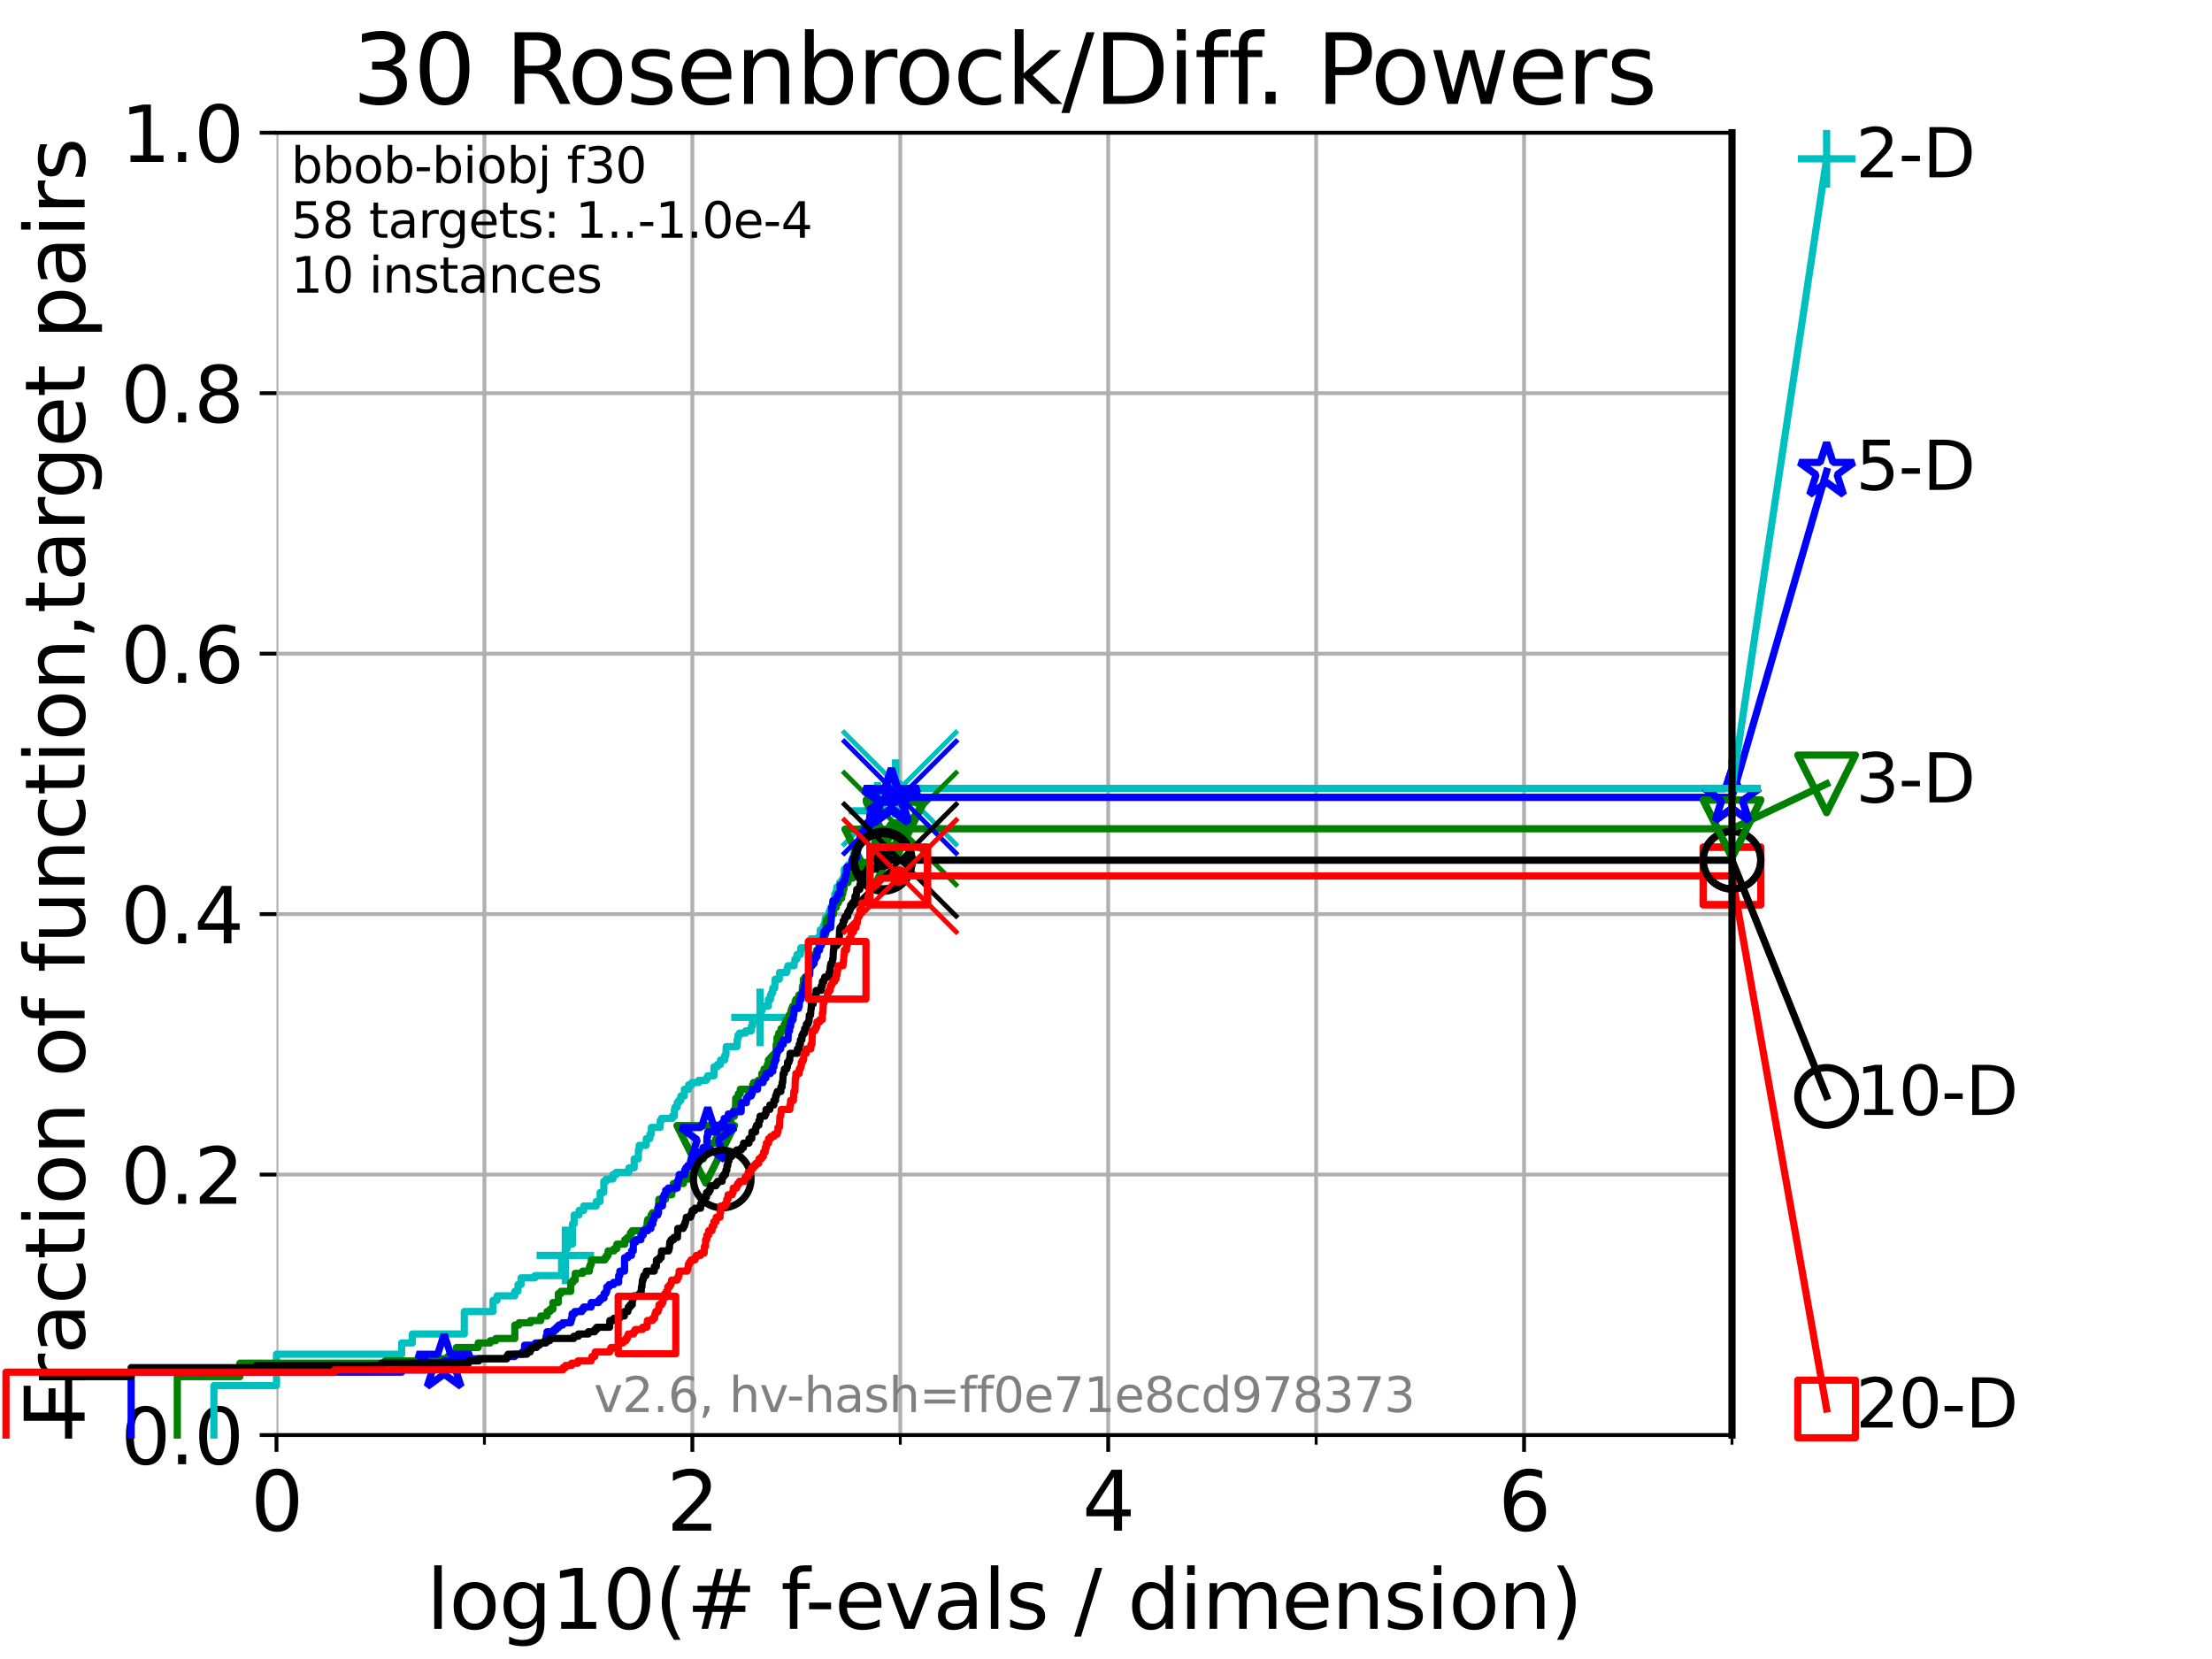 <?xml version="1.0" encoding="utf-8" standalone="no"?>
<!DOCTYPE svg PUBLIC "-//W3C//DTD SVG 1.1//EN"
  "http://www.w3.org/Graphics/SVG/1.1/DTD/svg11.dtd">
<svg xmlns:xlink="http://www.w3.org/1999/xlink" width="460.8pt" height="345.6pt" viewBox="0 0 460.8 345.6" xmlns="http://www.w3.org/2000/svg" version="1.1">
 <defs>
  <style type="text/css">*{stroke-linejoin: round; stroke-linecap: butt}</style>
 </defs>
 <g id="figure_1">
  <g id="patch_1">
   <path d="M 0 345.6 
L 460.8 345.6 
L 460.8 0 
L 0 0 
z
" style="fill: #ffffff"/>
  </g>
  <g id="axes_1">
   <g id="patch_2">
    <path d="M 57.6 298.944 
L 360.806 298.944 
L 360.806 27.648 
L 57.6 27.648 
z
" style="fill: #ffffff"/>
   </g>
   <g id="matplotlib.axis_1">
    <g id="xtick_1">
     <g id="line2d_1">
      <path d="M 57.6 298.944 
L 57.6 27.648 
" clip-path="url(#p48b512babe)" style="fill: none; stroke: #b0b0b0; stroke-width: 0.8; stroke-linecap: square"/>
     </g>
     <g id="line2d_2">
      <defs>
       <path id="mb0ba05c5c0" d="M 0 0 
L 0 3.5 
" style="stroke: #000000; stroke-width: 0.8"/>
      </defs>
      <g>
       <use xlink:href="#mb0ba05c5c0" x="57.6" y="298.944" style="stroke: #000000; stroke-width: 0.8"/>
      </g>
     </g>
     <g id="text_1">
      <!-- 0 -->
      <g transform="translate(52.192 318.861) scale(0.17 -0.17)">
       <defs>
        <path id="DejaVuSans-30" d="M 2034 4250 
Q 1547 4250 1301 3770 
Q 1056 3291 1056 2328 
Q 1056 1369 1301 889 
Q 1547 409 2034 409 
Q 2525 409 2770 889 
Q 3016 1369 3016 2328 
Q 3016 3291 2770 3770 
Q 2525 4250 2034 4250 
z
M 2034 4750 
Q 2819 4750 3233 4129 
Q 3647 3509 3647 2328 
Q 3647 1150 3233 529 
Q 2819 -91 2034 -91 
Q 1250 -91 836 529 
Q 422 1150 422 2328 
Q 422 3509 836 4129 
Q 1250 4750 2034 4750 
z
" transform="scale(0.016)"/>
       </defs>
       <use xlink:href="#DejaVuSans-30"/>
      </g>
     </g>
    </g>
    <g id="xtick_2">
     <g id="line2d_3">
      <path d="M 144.23 298.944 
L 144.23 27.648 
" clip-path="url(#p48b512babe)" style="fill: none; stroke: #b0b0b0; stroke-width: 0.8; stroke-linecap: square"/>
     </g>
     <g id="line2d_4">
      <g>
       <use xlink:href="#mb0ba05c5c0" x="144.23" y="298.944" style="stroke: #000000; stroke-width: 0.8"/>
      </g>
     </g>
     <g id="text_2">
      <!-- 2 -->
      <g transform="translate(138.822 318.861) scale(0.17 -0.17)">
       <defs>
        <path id="DejaVuSans-32" d="M 1228 531 
L 3431 531 
L 3431 0 
L 469 0 
L 469 531 
Q 828 903 1448 1529 
Q 2069 2156 2228 2338 
Q 2531 2678 2651 2914 
Q 2772 3150 2772 3378 
Q 2772 3750 2511 3984 
Q 2250 4219 1831 4219 
Q 1534 4219 1204 4116 
Q 875 4013 500 3803 
L 500 4441 
Q 881 4594 1212 4672 
Q 1544 4750 1819 4750 
Q 2544 4750 2975 4387 
Q 3406 4025 3406 3419 
Q 3406 3131 3298 2873 
Q 3191 2616 2906 2266 
Q 2828 2175 2409 1742 
Q 1991 1309 1228 531 
z
" transform="scale(0.016)"/>
       </defs>
       <use xlink:href="#DejaVuSans-32"/>
      </g>
     </g>
    </g>
    <g id="xtick_3">
     <g id="line2d_5">
      <path d="M 230.861 298.944 
L 230.861 27.648 
" clip-path="url(#p48b512babe)" style="fill: none; stroke: #b0b0b0; stroke-width: 0.8; stroke-linecap: square"/>
     </g>
     <g id="line2d_6">
      <g>
       <use xlink:href="#mb0ba05c5c0" x="230.861" y="298.944" style="stroke: #000000; stroke-width: 0.8"/>
      </g>
     </g>
     <g id="text_3">
      <!-- 4 -->
      <g transform="translate(225.453 318.861) scale(0.17 -0.17)">
       <defs>
        <path id="DejaVuSans-34" d="M 2419 4116 
L 825 1625 
L 2419 1625 
L 2419 4116 
z
M 2253 4666 
L 3047 4666 
L 3047 1625 
L 3713 1625 
L 3713 1100 
L 3047 1100 
L 3047 0 
L 2419 0 
L 2419 1100 
L 313 1100 
L 313 1709 
L 2253 4666 
z
" transform="scale(0.016)"/>
       </defs>
       <use xlink:href="#DejaVuSans-34"/>
      </g>
     </g>
    </g>
    <g id="xtick_4">
     <g id="line2d_7">
      <path d="M 317.491 298.944 
L 317.491 27.648 
" clip-path="url(#p48b512babe)" style="fill: none; stroke: #b0b0b0; stroke-width: 0.8; stroke-linecap: square"/>
     </g>
     <g id="line2d_8">
      <g>
       <use xlink:href="#mb0ba05c5c0" x="317.491" y="298.944" style="stroke: #000000; stroke-width: 0.8"/>
      </g>
     </g>
     <g id="text_4">
      <!-- 6 -->
      <g transform="translate(312.083 318.861) scale(0.17 -0.17)">
       <defs>
        <path id="DejaVuSans-36" d="M 2113 2584 
Q 1688 2584 1439 2293 
Q 1191 2003 1191 1497 
Q 1191 994 1439 701 
Q 1688 409 2113 409 
Q 2538 409 2786 701 
Q 3034 994 3034 1497 
Q 3034 2003 2786 2293 
Q 2538 2584 2113 2584 
z
M 3366 4563 
L 3366 3988 
Q 3128 4100 2886 4159 
Q 2644 4219 2406 4219 
Q 1781 4219 1451 3797 
Q 1122 3375 1075 2522 
Q 1259 2794 1537 2939 
Q 1816 3084 2150 3084 
Q 2853 3084 3261 2657 
Q 3669 2231 3669 1497 
Q 3669 778 3244 343 
Q 2819 -91 2113 -91 
Q 1303 -91 875 529 
Q 447 1150 447 2328 
Q 447 3434 972 4092 
Q 1497 4750 2381 4750 
Q 2619 4750 2861 4703 
Q 3103 4656 3366 4563 
z
" transform="scale(0.016)"/>
       </defs>
       <use xlink:href="#DejaVuSans-36"/>
      </g>
     </g>
    </g>
    <g id="xtick_5">
     <g id="line2d_9">
      <path d="M 100.915 298.944 
L 100.915 27.648 
" clip-path="url(#p48b512babe)" style="fill: none; stroke: #b0b0b0; stroke-width: 0.8; stroke-linecap: square"/>
     </g>
     <g id="line2d_10">
      <defs>
       <path id="m8eabc0762a" d="M 0 0 
L 0 2 
" style="stroke: #000000; stroke-width: 0.6"/>
      </defs>
      <g>
       <use xlink:href="#m8eabc0762a" x="100.915" y="298.944" style="stroke: #000000; stroke-width: 0.6"/>
      </g>
     </g>
    </g>
    <g id="xtick_6">
     <g id="line2d_11">
      <path d="M 187.546 298.944 
L 187.546 27.648 
" clip-path="url(#p48b512babe)" style="fill: none; stroke: #b0b0b0; stroke-width: 0.8; stroke-linecap: square"/>
     </g>
     <g id="line2d_12">
      <g>
       <use xlink:href="#m8eabc0762a" x="187.546" y="298.944" style="stroke: #000000; stroke-width: 0.6"/>
      </g>
     </g>
    </g>
    <g id="xtick_7">
     <g id="line2d_13">
      <path d="M 274.176 298.944 
L 274.176 27.648 
" clip-path="url(#p48b512babe)" style="fill: none; stroke: #b0b0b0; stroke-width: 0.8; stroke-linecap: square"/>
     </g>
     <g id="line2d_14">
      <g>
       <use xlink:href="#m8eabc0762a" x="274.176" y="298.944" style="stroke: #000000; stroke-width: 0.6"/>
      </g>
     </g>
    </g>
    <g id="xtick_8">
     <g id="line2d_15">
      <path d="M 360.806 298.944 
L 360.806 27.648 
" clip-path="url(#p48b512babe)" style="fill: none; stroke: #b0b0b0; stroke-width: 0.8; stroke-linecap: square"/>
     </g>
     <g id="line2d_16">
      <g>
       <use xlink:href="#m8eabc0762a" x="360.806" y="298.944" style="stroke: #000000; stroke-width: 0.6"/>
      </g>
     </g>
    </g>
    <g id="text_5">
     <!-- log10(# f-evals / dimension) -->
     <g transform="translate(88.823 339.314) scale(0.17 -0.17)">
      <defs>
       <path id="DejaVuSans-6c" d="M 603 4863 
L 1178 4863 
L 1178 0 
L 603 0 
L 603 4863 
z
" transform="scale(0.016)"/>
       <path id="DejaVuSans-6f" d="M 1959 3097 
Q 1497 3097 1228 2736 
Q 959 2375 959 1747 
Q 959 1119 1226 758 
Q 1494 397 1959 397 
Q 2419 397 2687 759 
Q 2956 1122 2956 1747 
Q 2956 2369 2687 2733 
Q 2419 3097 1959 3097 
z
M 1959 3584 
Q 2709 3584 3137 3096 
Q 3566 2609 3566 1747 
Q 3566 888 3137 398 
Q 2709 -91 1959 -91 
Q 1206 -91 779 398 
Q 353 888 353 1747 
Q 353 2609 779 3096 
Q 1206 3584 1959 3584 
z
" transform="scale(0.016)"/>
       <path id="DejaVuSans-67" d="M 2906 1791 
Q 2906 2416 2648 2759 
Q 2391 3103 1925 3103 
Q 1463 3103 1205 2759 
Q 947 2416 947 1791 
Q 947 1169 1205 825 
Q 1463 481 1925 481 
Q 2391 481 2648 825 
Q 2906 1169 2906 1791 
z
M 3481 434 
Q 3481 -459 3084 -895 
Q 2688 -1331 1869 -1331 
Q 1566 -1331 1297 -1286 
Q 1028 -1241 775 -1147 
L 775 -588 
Q 1028 -725 1275 -790 
Q 1522 -856 1778 -856 
Q 2344 -856 2625 -561 
Q 2906 -266 2906 331 
L 2906 616 
Q 2728 306 2450 153 
Q 2172 0 1784 0 
Q 1141 0 747 490 
Q 353 981 353 1791 
Q 353 2603 747 3093 
Q 1141 3584 1784 3584 
Q 2172 3584 2450 3431 
Q 2728 3278 2906 2969 
L 2906 3500 
L 3481 3500 
L 3481 434 
z
" transform="scale(0.016)"/>
       <path id="DejaVuSans-31" d="M 794 531 
L 1825 531 
L 1825 4091 
L 703 3866 
L 703 4441 
L 1819 4666 
L 2450 4666 
L 2450 531 
L 3481 531 
L 3481 0 
L 794 0 
L 794 531 
z
" transform="scale(0.016)"/>
       <path id="DejaVuSans-28" d="M 1984 4856 
Q 1566 4138 1362 3434 
Q 1159 2731 1159 2009 
Q 1159 1288 1364 580 
Q 1569 -128 1984 -844 
L 1484 -844 
Q 1016 -109 783 600 
Q 550 1309 550 2009 
Q 550 2706 781 3412 
Q 1013 4119 1484 4856 
L 1984 4856 
z
" transform="scale(0.016)"/>
       <path id="DejaVuSans-23" d="M 3272 2816 
L 2363 2816 
L 2100 1772 
L 3016 1772 
L 3272 2816 
z
M 2803 4594 
L 2478 3297 
L 3391 3297 
L 3719 4594 
L 4219 4594 
L 3897 3297 
L 4872 3297 
L 4872 2816 
L 3775 2816 
L 3519 1772 
L 4513 1772 
L 4513 1294 
L 3397 1294 
L 3072 0 
L 2572 0 
L 2894 1294 
L 1978 1294 
L 1656 0 
L 1153 0 
L 1478 1294 
L 494 1294 
L 494 1772 
L 1594 1772 
L 1856 2816 
L 850 2816 
L 850 3297 
L 1978 3297 
L 2297 4594 
L 2803 4594 
z
" transform="scale(0.016)"/>
       <path id="DejaVuSans-20" transform="scale(0.016)"/>
       <path id="DejaVuSans-66" d="M 2375 4863 
L 2375 4384 
L 1825 4384 
Q 1516 4384 1395 4259 
Q 1275 4134 1275 3809 
L 1275 3500 
L 2222 3500 
L 2222 3053 
L 1275 3053 
L 1275 0 
L 697 0 
L 697 3053 
L 147 3053 
L 147 3500 
L 697 3500 
L 697 3744 
Q 697 4328 969 4595 
Q 1241 4863 1831 4863 
L 2375 4863 
z
" transform="scale(0.016)"/>
       <path id="DejaVuSans-2d" d="M 313 2009 
L 1997 2009 
L 1997 1497 
L 313 1497 
L 313 2009 
z
" transform="scale(0.016)"/>
       <path id="DejaVuSans-65" d="M 3597 1894 
L 3597 1613 
L 953 1613 
Q 991 1019 1311 708 
Q 1631 397 2203 397 
Q 2534 397 2845 478 
Q 3156 559 3463 722 
L 3463 178 
Q 3153 47 2828 -22 
Q 2503 -91 2169 -91 
Q 1331 -91 842 396 
Q 353 884 353 1716 
Q 353 2575 817 3079 
Q 1281 3584 2069 3584 
Q 2775 3584 3186 3129 
Q 3597 2675 3597 1894 
z
M 3022 2063 
Q 3016 2534 2758 2815 
Q 2500 3097 2075 3097 
Q 1594 3097 1305 2825 
Q 1016 2553 972 2059 
L 3022 2063 
z
" transform="scale(0.016)"/>
       <path id="DejaVuSans-76" d="M 191 3500 
L 800 3500 
L 1894 563 
L 2988 3500 
L 3597 3500 
L 2284 0 
L 1503 0 
L 191 3500 
z
" transform="scale(0.016)"/>
       <path id="DejaVuSans-61" d="M 2194 1759 
Q 1497 1759 1228 1600 
Q 959 1441 959 1056 
Q 959 750 1161 570 
Q 1363 391 1709 391 
Q 2188 391 2477 730 
Q 2766 1069 2766 1631 
L 2766 1759 
L 2194 1759 
z
M 3341 1997 
L 3341 0 
L 2766 0 
L 2766 531 
Q 2569 213 2275 61 
Q 1981 -91 1556 -91 
Q 1019 -91 701 211 
Q 384 513 384 1019 
Q 384 1609 779 1909 
Q 1175 2209 1959 2209 
L 2766 2209 
L 2766 2266 
Q 2766 2663 2505 2880 
Q 2244 3097 1772 3097 
Q 1472 3097 1187 3025 
Q 903 2953 641 2809 
L 641 3341 
Q 956 3463 1253 3523 
Q 1550 3584 1831 3584 
Q 2591 3584 2966 3190 
Q 3341 2797 3341 1997 
z
" transform="scale(0.016)"/>
       <path id="DejaVuSans-73" d="M 2834 3397 
L 2834 2853 
Q 2591 2978 2328 3040 
Q 2066 3103 1784 3103 
Q 1356 3103 1142 2972 
Q 928 2841 928 2578 
Q 928 2378 1081 2264 
Q 1234 2150 1697 2047 
L 1894 2003 
Q 2506 1872 2764 1633 
Q 3022 1394 3022 966 
Q 3022 478 2636 193 
Q 2250 -91 1575 -91 
Q 1294 -91 989 -36 
Q 684 19 347 128 
L 347 722 
Q 666 556 975 473 
Q 1284 391 1588 391 
Q 1994 391 2212 530 
Q 2431 669 2431 922 
Q 2431 1156 2273 1281 
Q 2116 1406 1581 1522 
L 1381 1569 
Q 847 1681 609 1914 
Q 372 2147 372 2553 
Q 372 3047 722 3315 
Q 1072 3584 1716 3584 
Q 2034 3584 2315 3537 
Q 2597 3491 2834 3397 
z
" transform="scale(0.016)"/>
       <path id="DejaVuSans-2f" d="M 1625 4666 
L 2156 4666 
L 531 -594 
L 0 -594 
L 1625 4666 
z
" transform="scale(0.016)"/>
       <path id="DejaVuSans-64" d="M 2906 2969 
L 2906 4863 
L 3481 4863 
L 3481 0 
L 2906 0 
L 2906 525 
Q 2725 213 2448 61 
Q 2172 -91 1784 -91 
Q 1150 -91 751 415 
Q 353 922 353 1747 
Q 353 2572 751 3078 
Q 1150 3584 1784 3584 
Q 2172 3584 2448 3432 
Q 2725 3281 2906 2969 
z
M 947 1747 
Q 947 1113 1208 752 
Q 1469 391 1925 391 
Q 2381 391 2643 752 
Q 2906 1113 2906 1747 
Q 2906 2381 2643 2742 
Q 2381 3103 1925 3103 
Q 1469 3103 1208 2742 
Q 947 2381 947 1747 
z
" transform="scale(0.016)"/>
       <path id="DejaVuSans-69" d="M 603 3500 
L 1178 3500 
L 1178 0 
L 603 0 
L 603 3500 
z
M 603 4863 
L 1178 4863 
L 1178 4134 
L 603 4134 
L 603 4863 
z
" transform="scale(0.016)"/>
       <path id="DejaVuSans-6d" d="M 3328 2828 
Q 3544 3216 3844 3400 
Q 4144 3584 4550 3584 
Q 5097 3584 5394 3201 
Q 5691 2819 5691 2113 
L 5691 0 
L 5113 0 
L 5113 2094 
Q 5113 2597 4934 2840 
Q 4756 3084 4391 3084 
Q 3944 3084 3684 2787 
Q 3425 2491 3425 1978 
L 3425 0 
L 2847 0 
L 2847 2094 
Q 2847 2600 2669 2842 
Q 2491 3084 2119 3084 
Q 1678 3084 1418 2786 
Q 1159 2488 1159 1978 
L 1159 0 
L 581 0 
L 581 3500 
L 1159 3500 
L 1159 2956 
Q 1356 3278 1631 3431 
Q 1906 3584 2284 3584 
Q 2666 3584 2933 3390 
Q 3200 3197 3328 2828 
z
" transform="scale(0.016)"/>
       <path id="DejaVuSans-6e" d="M 3513 2113 
L 3513 0 
L 2938 0 
L 2938 2094 
Q 2938 2591 2744 2837 
Q 2550 3084 2163 3084 
Q 1697 3084 1428 2787 
Q 1159 2491 1159 1978 
L 1159 0 
L 581 0 
L 581 3500 
L 1159 3500 
L 1159 2956 
Q 1366 3272 1645 3428 
Q 1925 3584 2291 3584 
Q 2894 3584 3203 3211 
Q 3513 2838 3513 2113 
z
" transform="scale(0.016)"/>
       <path id="DejaVuSans-29" d="M 513 4856 
L 1013 4856 
Q 1481 4119 1714 3412 
Q 1947 2706 1947 2009 
Q 1947 1309 1714 600 
Q 1481 -109 1013 -844 
L 513 -844 
Q 928 -128 1133 580 
Q 1338 1288 1338 2009 
Q 1338 2731 1133 3434 
Q 928 4138 513 4856 
z
" transform="scale(0.016)"/>
      </defs>
      <use xlink:href="#DejaVuSans-6c"/>
      <use xlink:href="#DejaVuSans-6f" x="27.783"/>
      <use xlink:href="#DejaVuSans-67" x="88.965"/>
      <use xlink:href="#DejaVuSans-31" x="152.441"/>
      <use xlink:href="#DejaVuSans-30" x="216.064"/>
      <use xlink:href="#DejaVuSans-28" x="279.688"/>
      <use xlink:href="#DejaVuSans-23" x="318.701"/>
      <use xlink:href="#DejaVuSans-20" x="402.49"/>
      <use xlink:href="#DejaVuSans-66" x="434.277"/>
      <use xlink:href="#DejaVuSans-2d" x="463.982"/>
      <use xlink:href="#DejaVuSans-65" x="500.066"/>
      <use xlink:href="#DejaVuSans-76" x="561.59"/>
      <use xlink:href="#DejaVuSans-61" x="620.77"/>
      <use xlink:href="#DejaVuSans-6c" x="682.049"/>
      <use xlink:href="#DejaVuSans-73" x="709.832"/>
      <use xlink:href="#DejaVuSans-20" x="761.932"/>
      <use xlink:href="#DejaVuSans-2f" x="793.719"/>
      <use xlink:href="#DejaVuSans-20" x="827.41"/>
      <use xlink:href="#DejaVuSans-64" x="859.197"/>
      <use xlink:href="#DejaVuSans-69" x="922.674"/>
      <use xlink:href="#DejaVuSans-6d" x="950.457"/>
      <use xlink:href="#DejaVuSans-65" x="1047.869"/>
      <use xlink:href="#DejaVuSans-6e" x="1109.393"/>
      <use xlink:href="#DejaVuSans-73" x="1172.771"/>
      <use xlink:href="#DejaVuSans-69" x="1224.871"/>
      <use xlink:href="#DejaVuSans-6f" x="1252.654"/>
      <use xlink:href="#DejaVuSans-6e" x="1313.836"/>
      <use xlink:href="#DejaVuSans-29" x="1377.215"/>
     </g>
    </g>
   </g>
   <g id="matplotlib.axis_2">
    <g id="ytick_1">
     <g id="line2d_17">
      <path d="M 57.6 298.944 
L 360.806 298.944 
" clip-path="url(#p48b512babe)" style="fill: none; stroke: #b0b0b0; stroke-width: 0.8; stroke-linecap: square"/>
     </g>
     <g id="line2d_18">
      <defs>
       <path id="m1f06986038" d="M 0 0 
L -3.5 0 
" style="stroke: #000000; stroke-width: 0.8"/>
      </defs>
      <g>
       <use xlink:href="#m1f06986038" x="57.6" y="298.944" style="stroke: #000000; stroke-width: 0.8"/>
      </g>
     </g>
     <g id="text_6">
      <!-- 0.0 -->
      <g transform="translate(25.155 305.023) scale(0.16 -0.16)">
       <defs>
        <path id="DejaVuSans-2e" d="M 684 794 
L 1344 794 
L 1344 0 
L 684 0 
L 684 794 
z
" transform="scale(0.016)"/>
       </defs>
       <use xlink:href="#DejaVuSans-30"/>
       <use xlink:href="#DejaVuSans-2e" x="63.623"/>
       <use xlink:href="#DejaVuSans-30" x="95.41"/>
      </g>
     </g>
    </g>
    <g id="ytick_2">
     <g id="line2d_19">
      <path d="M 57.6 244.685 
L 360.806 244.685 
" clip-path="url(#p48b512babe)" style="fill: none; stroke: #b0b0b0; stroke-width: 0.8; stroke-linecap: square"/>
     </g>
     <g id="line2d_20">
      <g>
       <use xlink:href="#m1f06986038" x="57.6" y="244.685" style="stroke: #000000; stroke-width: 0.8"/>
      </g>
     </g>
     <g id="text_7">
      <!-- 0.2 -->
      <g transform="translate(25.155 250.764) scale(0.16 -0.16)">
       <use xlink:href="#DejaVuSans-30"/>
       <use xlink:href="#DejaVuSans-2e" x="63.623"/>
       <use xlink:href="#DejaVuSans-32" x="95.41"/>
      </g>
     </g>
    </g>
    <g id="ytick_3">
     <g id="line2d_21">
      <path d="M 57.6 190.426 
L 360.806 190.426 
" clip-path="url(#p48b512babe)" style="fill: none; stroke: #b0b0b0; stroke-width: 0.8; stroke-linecap: square"/>
     </g>
     <g id="line2d_22">
      <g>
       <use xlink:href="#m1f06986038" x="57.6" y="190.426" style="stroke: #000000; stroke-width: 0.8"/>
      </g>
     </g>
     <g id="text_8">
      <!-- 0.4 -->
      <g transform="translate(25.155 196.504) scale(0.16 -0.16)">
       <use xlink:href="#DejaVuSans-30"/>
       <use xlink:href="#DejaVuSans-2e" x="63.623"/>
       <use xlink:href="#DejaVuSans-34" x="95.41"/>
      </g>
     </g>
    </g>
    <g id="ytick_4">
     <g id="line2d_23">
      <path d="M 57.6 136.166 
L 360.806 136.166 
" clip-path="url(#p48b512babe)" style="fill: none; stroke: #b0b0b0; stroke-width: 0.8; stroke-linecap: square"/>
     </g>
     <g id="line2d_24">
      <g>
       <use xlink:href="#m1f06986038" x="57.6" y="136.166" style="stroke: #000000; stroke-width: 0.8"/>
      </g>
     </g>
     <g id="text_9">
      <!-- 0.6 -->
      <g transform="translate(25.155 142.245) scale(0.16 -0.16)">
       <use xlink:href="#DejaVuSans-30"/>
       <use xlink:href="#DejaVuSans-2e" x="63.623"/>
       <use xlink:href="#DejaVuSans-36" x="95.41"/>
      </g>
     </g>
    </g>
    <g id="ytick_5">
     <g id="line2d_25">
      <path d="M 57.6 81.907 
L 360.806 81.907 
" clip-path="url(#p48b512babe)" style="fill: none; stroke: #b0b0b0; stroke-width: 0.8; stroke-linecap: square"/>
     </g>
     <g id="line2d_26">
      <g>
       <use xlink:href="#m1f06986038" x="57.6" y="81.907" style="stroke: #000000; stroke-width: 0.8"/>
      </g>
     </g>
     <g id="text_10">
      <!-- 0.8 -->
      <g transform="translate(25.155 87.986) scale(0.16 -0.16)">
       <defs>
        <path id="DejaVuSans-38" d="M 2034 2216 
Q 1584 2216 1326 1975 
Q 1069 1734 1069 1313 
Q 1069 891 1326 650 
Q 1584 409 2034 409 
Q 2484 409 2743 651 
Q 3003 894 3003 1313 
Q 3003 1734 2745 1975 
Q 2488 2216 2034 2216 
z
M 1403 2484 
Q 997 2584 770 2862 
Q 544 3141 544 3541 
Q 544 4100 942 4425 
Q 1341 4750 2034 4750 
Q 2731 4750 3128 4425 
Q 3525 4100 3525 3541 
Q 3525 3141 3298 2862 
Q 3072 2584 2669 2484 
Q 3125 2378 3379 2068 
Q 3634 1759 3634 1313 
Q 3634 634 3220 271 
Q 2806 -91 2034 -91 
Q 1263 -91 848 271 
Q 434 634 434 1313 
Q 434 1759 690 2068 
Q 947 2378 1403 2484 
z
M 1172 3481 
Q 1172 3119 1398 2916 
Q 1625 2713 2034 2713 
Q 2441 2713 2670 2916 
Q 2900 3119 2900 3481 
Q 2900 3844 2670 4047 
Q 2441 4250 2034 4250 
Q 1625 4250 1398 4047 
Q 1172 3844 1172 3481 
z
" transform="scale(0.016)"/>
       </defs>
       <use xlink:href="#DejaVuSans-30"/>
       <use xlink:href="#DejaVuSans-2e" x="63.623"/>
       <use xlink:href="#DejaVuSans-38" x="95.41"/>
      </g>
     </g>
    </g>
    <g id="ytick_6">
     <g id="line2d_27">
      <path d="M 57.6 27.648 
L 360.806 27.648 
" clip-path="url(#p48b512babe)" style="fill: none; stroke: #b0b0b0; stroke-width: 0.8; stroke-linecap: square"/>
     </g>
     <g id="line2d_28">
      <g>
       <use xlink:href="#m1f06986038" x="57.6" y="27.648" style="stroke: #000000; stroke-width: 0.8"/>
      </g>
     </g>
     <g id="text_11">
      <!-- 1.0 -->
      <g transform="translate(25.155 33.727) scale(0.16 -0.16)">
       <use xlink:href="#DejaVuSans-31"/>
       <use xlink:href="#DejaVuSans-2e" x="63.623"/>
       <use xlink:href="#DejaVuSans-30" x="95.41"/>
      </g>
     </g>
    </g>
    <g id="text_12">
     <!-- Fraction of function,target pairs -->
     <g transform="translate(17.62 297.681) rotate(-90) scale(0.17 -0.17)">
      <defs>
       <path id="DejaVuSans-46" d="M 628 4666 
L 3309 4666 
L 3309 4134 
L 1259 4134 
L 1259 2759 
L 3109 2759 
L 3109 2228 
L 1259 2228 
L 1259 0 
L 628 0 
L 628 4666 
z
" transform="scale(0.016)"/>
       <path id="DejaVuSans-72" d="M 2631 2963 
Q 2534 3019 2420 3045 
Q 2306 3072 2169 3072 
Q 1681 3072 1420 2755 
Q 1159 2438 1159 1844 
L 1159 0 
L 581 0 
L 581 3500 
L 1159 3500 
L 1159 2956 
Q 1341 3275 1631 3429 
Q 1922 3584 2338 3584 
Q 2397 3584 2469 3576 
Q 2541 3569 2628 3553 
L 2631 2963 
z
" transform="scale(0.016)"/>
       <path id="DejaVuSans-63" d="M 3122 3366 
L 3122 2828 
Q 2878 2963 2633 3030 
Q 2388 3097 2138 3097 
Q 1578 3097 1268 2742 
Q 959 2388 959 1747 
Q 959 1106 1268 751 
Q 1578 397 2138 397 
Q 2388 397 2633 464 
Q 2878 531 3122 666 
L 3122 134 
Q 2881 22 2623 -34 
Q 2366 -91 2075 -91 
Q 1284 -91 818 406 
Q 353 903 353 1747 
Q 353 2603 823 3093 
Q 1294 3584 2113 3584 
Q 2378 3584 2631 3529 
Q 2884 3475 3122 3366 
z
" transform="scale(0.016)"/>
       <path id="DejaVuSans-74" d="M 1172 4494 
L 1172 3500 
L 2356 3500 
L 2356 3053 
L 1172 3053 
L 1172 1153 
Q 1172 725 1289 603 
Q 1406 481 1766 481 
L 2356 481 
L 2356 0 
L 1766 0 
Q 1100 0 847 248 
Q 594 497 594 1153 
L 594 3053 
L 172 3053 
L 172 3500 
L 594 3500 
L 594 4494 
L 1172 4494 
z
" transform="scale(0.016)"/>
       <path id="DejaVuSans-75" d="M 544 1381 
L 544 3500 
L 1119 3500 
L 1119 1403 
Q 1119 906 1312 657 
Q 1506 409 1894 409 
Q 2359 409 2629 706 
Q 2900 1003 2900 1516 
L 2900 3500 
L 3475 3500 
L 3475 0 
L 2900 0 
L 2900 538 
Q 2691 219 2414 64 
Q 2138 -91 1772 -91 
Q 1169 -91 856 284 
Q 544 659 544 1381 
z
M 1991 3584 
L 1991 3584 
z
" transform="scale(0.016)"/>
       <path id="DejaVuSans-2c" d="M 750 794 
L 1409 794 
L 1409 256 
L 897 -744 
L 494 -744 
L 750 256 
L 750 794 
z
" transform="scale(0.016)"/>
       <path id="DejaVuSans-70" d="M 1159 525 
L 1159 -1331 
L 581 -1331 
L 581 3500 
L 1159 3500 
L 1159 2969 
Q 1341 3281 1617 3432 
Q 1894 3584 2278 3584 
Q 2916 3584 3314 3078 
Q 3713 2572 3713 1747 
Q 3713 922 3314 415 
Q 2916 -91 2278 -91 
Q 1894 -91 1617 61 
Q 1341 213 1159 525 
z
M 3116 1747 
Q 3116 2381 2855 2742 
Q 2594 3103 2138 3103 
Q 1681 3103 1420 2742 
Q 1159 2381 1159 1747 
Q 1159 1113 1420 752 
Q 1681 391 2138 391 
Q 2594 391 2855 752 
Q 3116 1113 3116 1747 
z
" transform="scale(0.016)"/>
      </defs>
      <use xlink:href="#DejaVuSans-46"/>
      <use xlink:href="#DejaVuSans-72" x="50.27"/>
      <use xlink:href="#DejaVuSans-61" x="91.383"/>
      <use xlink:href="#DejaVuSans-63" x="152.662"/>
      <use xlink:href="#DejaVuSans-74" x="207.643"/>
      <use xlink:href="#DejaVuSans-69" x="246.852"/>
      <use xlink:href="#DejaVuSans-6f" x="274.635"/>
      <use xlink:href="#DejaVuSans-6e" x="335.816"/>
      <use xlink:href="#DejaVuSans-20" x="399.195"/>
      <use xlink:href="#DejaVuSans-6f" x="430.982"/>
      <use xlink:href="#DejaVuSans-66" x="492.164"/>
      <use xlink:href="#DejaVuSans-20" x="527.369"/>
      <use xlink:href="#DejaVuSans-66" x="559.156"/>
      <use xlink:href="#DejaVuSans-75" x="594.361"/>
      <use xlink:href="#DejaVuSans-6e" x="657.74"/>
      <use xlink:href="#DejaVuSans-63" x="721.119"/>
      <use xlink:href="#DejaVuSans-74" x="776.1"/>
      <use xlink:href="#DejaVuSans-69" x="815.309"/>
      <use xlink:href="#DejaVuSans-6f" x="843.092"/>
      <use xlink:href="#DejaVuSans-6e" x="904.273"/>
      <use xlink:href="#DejaVuSans-2c" x="967.652"/>
      <use xlink:href="#DejaVuSans-74" x="999.439"/>
      <use xlink:href="#DejaVuSans-61" x="1038.648"/>
      <use xlink:href="#DejaVuSans-72" x="1099.928"/>
      <use xlink:href="#DejaVuSans-67" x="1139.291"/>
      <use xlink:href="#DejaVuSans-65" x="1202.768"/>
      <use xlink:href="#DejaVuSans-74" x="1264.291"/>
      <use xlink:href="#DejaVuSans-20" x="1303.5"/>
      <use xlink:href="#DejaVuSans-70" x="1335.287"/>
      <use xlink:href="#DejaVuSans-61" x="1398.764"/>
      <use xlink:href="#DejaVuSans-69" x="1460.043"/>
      <use xlink:href="#DejaVuSans-72" x="1487.826"/>
      <use xlink:href="#DejaVuSans-73" x="1528.939"/>
     </g>
    </g>
   </g>
   <g id="line2d_29">
    <defs>
     <path id="mb92be8dc68" d="M 0 1.5 
C 0.398 1.5 0.779 1.342 1.061 1.061 
C 1.342 0.779 1.5 0.398 1.5 0 
C 1.5 -0.398 1.342 -0.779 1.061 -1.061 
C 0.779 -1.342 0.398 -1.5 0 -1.5 
C -0.398 -1.5 -0.779 -1.342 -1.061 -1.061 
C -1.342 -0.779 -1.5 -0.398 -1.5 0 
C -1.5 0.398 -1.342 0.779 -1.061 1.061 
C -0.779 1.342 -0.398 1.5 0 1.5 
z
" style="stroke: #00bfbf"/>
    </defs>
    <g>
     <use xlink:href="#mb92be8dc68" x="186.581" y="164.232" style="fill: #00bfbf; stroke: #00bfbf"/>
     <use xlink:href="#mb92be8dc68" x="186.581" y="164.232" style="fill: #00bfbf; stroke: #00bfbf"/>
    </g>
   </g>
   <g id="line2d_30">
    <path d="M 44.561 298.944 
L 44.561 288.653 
L 57.6 288.653 
L 57.6 282.105 
L 83.678 282.105 
L 83.678 279.766 
L 85.894 279.766 
L 85.894 277.895 
L 96.718 277.895 
L 96.718 273.218 
L 102.708 273.218 
L 102.708 270.879 
L 103.544 270.879 
L 103.544 269.943 
L 107.245 269.943 
L 107.245 269.008 
L 107.905 269.008 
L 107.905 267.605 
L 108.543 267.605 
L 108.543 266.201 
L 111.442 266.201 
L 111.442 265.734 
L 116.988 265.734 
L 116.988 261.992 
L 117.384 261.992 
L 117.384 261.524 
L 117.772 261.524 
L 117.772 260.121 
L 118.152 260.121 
L 118.152 259.185 
L 119.248 259.185 
L 119.248 254.975 
L 119.6 254.975 
L 119.6 253.104 
L 120.617 253.104 
L 120.617 252.169 
L 121.582 252.169 
L 121.582 251.233 
L 124.211 251.233 
L 124.211 250.298 
L 125.012 250.298 
L 125.012 248.427 
L 125.779 248.427 
L 125.779 246.088 
L 126.275 246.088 
L 126.275 245.62 
L 127.686 245.62 
L 127.686 244.685 
L 128.354 244.685 
L 128.354 244.217 
L 131.002 244.217 
L 131.002 243.282 
L 132.109 243.282 
L 132.109 241.411 
L 132.984 241.411 
L 132.984 239.54 
L 133.154 239.54 
L 133.154 238.604 
L 134.621 238.604 
L 134.621 237.201 
L 135.389 237.201 
L 135.389 236.265 
L 135.688 236.265 
L 135.688 234.862 
L 137.521 234.862 
L 137.521 233.459 
L 137.788 233.459 
L 137.788 232.991 
L 140.033 232.991 
L 140.033 232.523 
L 140.497 232.523 
L 140.497 231.12 
L 140.612 231.12 
L 140.612 230.652 
L 141.062 230.652 
L 141.062 229.717 
L 141.393 229.717 
L 141.393 229.249 
L 141.826 229.249 
L 141.826 228.313 
L 142.559 228.313 
L 142.559 226.91 
L 143.462 226.91 
L 143.462 225.975 
L 144.136 225.975 
L 144.136 225.507 
L 145.591 225.507 
L 145.591 225.039 
L 147.184 225.039 
L 147.184 224.571 
L 147.424 224.571 
L 147.424 224.104 
L 148.727 224.104 
L 148.727 222.233 
L 149.453 222.233 
L 149.453 221.765 
L 150.084 221.765 
L 150.084 220.829 
L 150.959 220.829 
L 150.959 219.894 
L 151.22 219.894 
L 151.285 218.023 
L 153.536 218.023 
L 153.536 216.62 
L 153.708 216.62 
L 153.708 215.684 
L 154.046 215.684 
L 154.046 215.216 
L 155.34 215.216 
L 155.34 214.749 
L 156.502 214.749 
L 156.502 213.813 
L 156.745 213.813 
L 156.745 212.878 
L 157.081 212.878 
L 157.081 212.41 
L 157.962 212.41 
L 157.962 211.942 
L 158.321 211.942 
L 158.41 210.539 
L 158.761 210.539 
L 158.761 209.603 
L 160.062 209.603 
L 160.062 208.2 
L 160.502 208.2 
L 160.502 207.265 
L 160.738 207.265 
L 160.738 206.797 
L 160.972 206.797 
L 160.972 205.861 
L 161.392 205.861 
L 161.467 203.99 
L 162.349 203.99 
L 162.385 202.587 
L 163.866 202.587 
L 163.866 202.119 
L 163.998 202.119 
L 163.998 201.652 
L 164.129 201.652 
L 164.129 201.184 
L 165.423 201.184 
L 165.514 200.248 
L 165.605 200.248 
L 165.605 199.781 
L 166.023 199.781 
L 166.023 198.845 
L 166.747 198.845 
L 166.804 197.442 
L 168.327 197.442 
L 168.431 196.506 
L 168.457 196.506 
L 168.457 196.039 
L 168.868 196.039 
L 168.868 195.571 
L 170.566 195.571 
L 170.566 195.103 
L 170.842 195.103 
L 170.888 193.7 
L 171.538 193.7 
L 171.538 192.764 
L 171.757 192.764 
L 171.757 192.297 
L 171.908 192.297 
L 171.908 191.361 
L 172.187 191.361 
L 172.187 190.893 
L 172.712 190.893 
L 172.712 189.958 
L 172.897 189.958 
L 172.897 189.49 
L 173.06 189.49 
L 173.06 189.022 
L 173.362 189.022 
L 173.362 188.555 
L 173.561 188.555 
L 173.561 188.087 
L 173.856 188.087 
L 173.895 186.216 
L 174.126 186.216 
L 174.126 185.748 
L 174.317 185.748 
L 174.317 184.813 
L 174.897 184.813 
L 174.897 183.877 
L 175.316 183.877 
L 175.316 183.409 
L 175.567 183.409 
L 175.567 182.942 
L 175.832 182.942 
L 175.884 181.071 
L 176.655 181.071 
L 176.722 180.135 
L 177.476 180.135 
L 177.476 179.667 
L 177.795 179.667 
L 177.81 177.796 
L 177.92 177.796 
L 177.92 177.329 
L 178.704 177.329 
L 178.734 175.925 
L 179.062 175.925 
L 179.062 175.458 
L 179.384 175.458 
L 179.384 174.99 
L 179.557 174.99 
L 179.557 174.054 
L 179.8 174.054 
L 179.8 173.587 
L 180.809 173.587 
L 180.809 173.119 
L 181.023 173.119 
L 181.023 172.651 
L 181.287 172.651 
L 181.314 171.248 
L 181.728 171.248 
L 181.728 170.78 
L 182.008 170.78 
L 182.008 170.312 
L 182.555 170.312 
L 182.617 169.377 
L 182.799 169.377 
L 182.799 168.909 
L 182.92 168.909 
L 182.92 168.441 
L 183.789 168.441 
L 183.789 167.974 
L 183.95 167.974 
L 184.04 166.57 
L 184.198 166.57 
L 184.198 166.103 
L 185.584 166.103 
L 185.584 165.167 
L 186.422 165.167 
L 186.422 164.699 
L 186.581 164.699 
L 186.581 164.232 
L 360.806 164.232 
L 360.806 164.232 
" style="fill: none; stroke: #00bfbf; stroke-width: 1.5; stroke-linecap: square"/>
   </g>
   <g id="line2d_31">
    <defs>
     <path id="mda621b84ca" d="M -6 0 
L 6 0 
M 0 6 
L 0 -6 
" style="stroke: #00bfbf; stroke-width: 1.5"/>
    </defs>
    <g>
     <use xlink:href="#mda621b84ca" x="117.772" y="261.524" style="fill-opacity: 0; stroke: #00bfbf; stroke-width: 1.5"/>
     <use xlink:href="#mda621b84ca" x="158.321" y="211.942" style="fill-opacity: 0; stroke: #00bfbf; stroke-width: 1.5"/>
     <use xlink:href="#mda621b84ca" x="182.799" y="168.909" style="fill-opacity: 0; stroke: #00bfbf; stroke-width: 1.5"/>
     <use xlink:href="#mda621b84ca" x="186.581" y="164.232" style="fill-opacity: 0; stroke: #00bfbf; stroke-width: 1.5"/>
     <use xlink:href="#mda621b84ca" x="186.581" y="164.232" style="fill-opacity: 0; stroke: #00bfbf; stroke-width: 1.5"/>
     <use xlink:href="#mda621b84ca" x="360.806" y="164.232" style="fill-opacity: 0; stroke: #00bfbf; stroke-width: 1.5"/>
    </g>
   </g>
   <g id="line2d_32">
    <path style="fill: none; stroke: #00bfbf; stroke-width: 1.5; stroke-linecap: square"/>
    <g/>
   </g>
   <g id="line2d_33">
    <path d="M 187.48 164.232 
" clip-path="url(#p48b512babe)" style="fill: none; stroke: #00bfbf; stroke-width: 1.5; stroke-linecap: square"/>
    <defs>
     <path id="mea60c336c0" d="M -12 12 
L 12 -12 
M -12 -12 
L 12 12 
" style="stroke: #00bfbf"/>
    </defs>
    <g clip-path="url(#p48b512babe)">
     <use xlink:href="#mea60c336c0" x="187.48" y="164.232" style="fill: #00bfbf; stroke: #00bfbf"/>
    </g>
   </g>
   <g id="line2d_34">
    <defs>
     <path id="m68c37a0756" d="M 0 1.5 
C 0.398 1.5 0.779 1.342 1.061 1.061 
C 1.342 0.779 1.5 0.398 1.5 0 
C 1.5 -0.398 1.342 -0.779 1.061 -1.061 
C 0.779 -1.342 0.398 -1.5 0 -1.5 
C -0.398 -1.5 -0.779 -1.342 -1.061 -1.061 
C -1.342 -0.779 -1.5 -0.398 -1.5 0 
C -1.5 0.398 -1.342 0.779 -1.061 1.061 
C -0.779 1.342 -0.398 1.5 0 1.5 
z
" style="stroke: #008000"/>
    </defs>
    <g>
     <use xlink:href="#m68c37a0756" x="186.481" y="172.651" style="fill: #008000; stroke: #008000"/>
     <use xlink:href="#m68c37a0756" x="186.481" y="172.651" style="fill: #008000; stroke: #008000"/>
    </g>
   </g>
   <g id="line2d_35">
    <path d="M 36.933 298.944 
L 36.933 286.782 
L 49.973 286.782 
L 49.973 283.976 
L 80.249 283.976 
L 80.249 283.508 
L 89.09 283.508 
L 89.09 283.04 
L 93.288 283.04 
L 93.288 282.573 
L 95.081 282.573 
L 95.081 280.702 
L 99.617 280.702 
L 99.617 279.766 
L 102.129 279.766 
L 102.129 279.298 
L 103.27 279.298 
L 103.27 278.831 
L 107.245 278.831 
L 107.245 276.024 
L 108.12 276.024 
L 108.12 275.556 
L 110.525 275.556 
L 110.525 275.089 
L 112.657 275.089 
L 112.657 274.153 
L 113.954 274.153 
L 113.954 273.218 
L 114.571 273.218 
L 114.571 272.75 
L 115.168 272.75 
L 115.168 271.347 
L 116.309 271.347 
L 116.309 269.476 
L 116.854 269.476 
L 116.854 269.008 
L 118.89 269.008 
L 118.89 267.137 
L 119.366 267.137 
L 119.366 266.669 
L 119.831 266.669 
L 119.831 265.266 
L 121.372 265.266 
L 121.372 264.798 
L 122.796 264.798 
L 122.796 263.863 
L 122.991 263.863 
L 122.991 263.395 
L 123.184 263.395 
L 123.184 262.459 
L 126.029 262.459 
L 126.029 261.992 
L 126.356 261.992 
L 126.356 261.524 
L 126.677 261.524 
L 126.677 260.588 
L 127.911 260.588 
L 127.911 260.121 
L 128.499 260.121 
L 128.499 259.185 
L 130.16 259.185 
L 130.16 258.25 
L 130.683 258.25 
L 130.683 257.782 
L 131.316 257.782 
L 131.316 256.846 
L 131.686 256.846 
L 131.686 256.379 
L 134.411 256.379 
L 134.411 255.911 
L 134.725 255.911 
L 134.829 254.508 
L 134.932 254.508 
L 134.932 254.04 
L 135.638 254.04 
L 135.638 253.104 
L 135.933 253.104 
L 135.933 252.637 
L 136.883 252.637 
L 136.975 251.701 
L 137.159 251.701 
L 137.25 249.83 
L 138.651 249.83 
L 138.735 248.895 
L 139.954 248.895 
L 139.954 247.959 
L 140.266 247.959 
L 140.266 246.556 
L 142.387 246.556 
L 142.387 245.62 
L 143.914 245.62 
L 143.914 244.685 
L 144.541 244.685 
L 144.603 243.282 
L 145.088 243.282 
L 145.148 241.411 
L 146.53 241.411 
L 146.53 240.475 
L 147.022 240.475 
L 147.022 239.072 
L 147.397 239.072 
L 147.397 238.604 
L 147.971 238.604 
L 147.971 238.136 
L 149.118 238.136 
L 149.118 237.201 
L 149.358 237.201 
L 149.358 236.733 
L 149.876 236.733 
L 149.876 236.265 
L 150.152 236.265 
L 150.152 235.33 
L 150.335 235.33 
L 150.335 234.862 
L 150.56 234.862 
L 150.56 234.394 
L 151.605 234.394 
L 151.605 233.927 
L 152.23 233.927 
L 152.312 232.523 
L 152.993 232.523 
L 152.993 231.12 
L 153.189 231.12 
L 153.267 228.781 
L 153.802 228.781 
L 153.802 227.846 
L 154.212 227.846 
L 154.212 226.91 
L 156.793 226.91 
L 156.793 225.975 
L 156.985 225.975 
L 156.985 225.507 
L 157.947 225.507 
L 157.947 225.039 
L 158.688 225.039 
L 158.688 223.636 
L 159.148 223.636 
L 159.148 222.7 
L 159.844 222.7 
L 159.844 221.765 
L 160.062 221.765 
L 160.062 220.829 
L 160.463 220.829 
L 160.463 220.362 
L 160.881 220.362 
L 160.881 219.894 
L 161.341 219.894 
L 161.341 219.426 
L 161.667 219.426 
L 161.692 217.555 
L 161.864 217.555 
L 161.864 216.152 
L 162.229 216.152 
L 162.229 215.216 
L 162.705 215.216 
L 162.705 214.281 
L 163.374 214.281 
L 163.374 213.345 
L 163.755 213.345 
L 163.755 212.41 
L 164.367 212.41 
L 164.367 211.474 
L 164.771 211.474 
L 164.771 210.539 
L 164.918 210.539 
L 164.918 210.071 
L 165.126 210.071 
L 165.126 209.603 
L 165.615 209.603 
L 165.615 208.668 
L 165.775 208.668 
L 165.775 208.2 
L 166.345 208.2 
L 166.422 207.265 
L 166.935 207.265 
L 166.935 206.797 
L 167.085 206.797 
L 167.178 205.394 
L 167.344 205.394 
L 167.362 203.99 
L 167.725 203.99 
L 167.725 203.523 
L 168.414 203.523 
L 168.517 201.652 
L 168.552 201.652 
L 168.552 201.184 
L 168.672 201.184 
L 168.706 200.248 
L 168.994 200.248 
L 168.994 199.313 
L 169.622 199.313 
L 169.622 198.845 
L 170.12 198.845 
L 170.12 197.91 
L 170.573 197.91 
L 170.651 196.506 
L 170.697 196.506 
L 170.697 196.039 
L 171.757 196.039 
L 171.829 194.635 
L 172.016 194.635 
L 172.03 192.764 
L 172.13 192.764 
L 172.159 191.829 
L 172.441 191.829 
L 172.441 191.361 
L 172.732 191.361 
L 172.732 190.893 
L 173.195 190.893 
L 173.195 190.426 
L 173.647 190.426 
L 173.686 189.022 
L 174.203 189.022 
L 174.203 188.087 
L 174.656 188.087 
L 174.656 187.619 
L 174.817 187.619 
L 174.817 187.151 
L 175.328 187.151 
L 175.328 186.216 
L 175.579 186.216 
L 175.603 185.28 
L 175.814 185.28 
L 175.884 183.877 
L 176.65 183.877 
L 176.65 183.409 
L 176.761 183.409 
L 176.761 182.942 
L 177.631 182.942 
L 177.641 181.538 
L 178.513 181.538 
L 178.513 181.071 
L 178.983 181.071 
L 179.082 180.135 
L 179.767 180.135 
L 179.767 179.667 
L 181.252 179.667 
L 181.279 178.732 
L 182.025 178.732 
L 182.025 177.796 
L 182.167 177.796 
L 182.226 175.458 
L 183.143 175.458 
L 183.143 174.99 
L 183.473 174.99 
L 183.473 174.522 
L 183.927 174.522 
L 183.927 174.054 
L 184.962 174.054 
L 184.962 173.587 
L 185.134 173.587 
L 185.134 173.119 
L 186.481 173.119 
L 186.481 172.651 
L 360.806 172.651 
L 360.806 172.651 
" style="fill: none; stroke: #008000; stroke-width: 1.5; stroke-linecap: square"/>
   </g>
   <g id="line2d_36">
    <defs>
     <path id="m6681d0edf0" d="M -0 6 
L 6 -6 
L -6 -6 
z
" style="stroke: #008000; stroke-width: 1.5; stroke-linejoin: miter"/>
    </defs>
    <g>
     <use xlink:href="#m6681d0edf0" x="147.022" y="240.475" style="fill-opacity: 0; stroke: #008000; stroke-width: 1.5; stroke-linejoin: miter"/>
     <use xlink:href="#m6681d0edf0" x="182.025" y="178.732" style="fill-opacity: 0; stroke: #008000; stroke-width: 1.5; stroke-linejoin: miter"/>
     <use xlink:href="#m6681d0edf0" x="186.481" y="173.119" style="fill-opacity: 0; stroke: #008000; stroke-width: 1.5; stroke-linejoin: miter"/>
     <use xlink:href="#m6681d0edf0" x="186.481" y="172.651" style="fill-opacity: 0; stroke: #008000; stroke-width: 1.5; stroke-linejoin: miter"/>
     <use xlink:href="#m6681d0edf0" x="186.481" y="172.651" style="fill-opacity: 0; stroke: #008000; stroke-width: 1.5; stroke-linejoin: miter"/>
     <use xlink:href="#m6681d0edf0" x="360.806" y="172.651" style="fill-opacity: 0; stroke: #008000; stroke-width: 1.5; stroke-linejoin: miter"/>
    </g>
   </g>
   <g id="line2d_37">
    <path style="fill: none; stroke: #008000; stroke-width: 1.5; stroke-linecap: square"/>
    <g/>
   </g>
   <g id="line2d_38">
    <path d="M 187.508 172.651 
" clip-path="url(#p48b512babe)" style="fill: none; stroke: #008000; stroke-width: 1.5; stroke-linecap: square"/>
    <defs>
     <path id="mf05bb866a5" d="M -12 12 
L 12 -12 
M -12 -12 
L 12 12 
" style="stroke: #008000"/>
    </defs>
    <g clip-path="url(#p48b512babe)">
     <use xlink:href="#mf05bb866a5" x="187.508" y="172.651" style="fill: #008000; stroke: #008000"/>
    </g>
   </g>
   <g id="line2d_39">
    <defs>
     <path id="m16a3c16dfe" d="M 0 1.5 
C 0.398 1.5 0.779 1.342 1.061 1.061 
C 1.342 0.779 1.5 0.398 1.5 0 
C 1.5 -0.398 1.342 -0.779 1.061 -1.061 
C 0.779 -1.342 0.398 -1.5 0 -1.5 
C -0.398 -1.5 -0.779 -1.342 -1.061 -1.061 
C -1.342 -0.779 -1.5 -0.398 -1.5 0 
C -1.5 0.398 -1.342 0.779 -1.061 1.061 
C -0.779 1.342 -0.398 1.5 0 1.5 
z
" style="stroke: #0000ff"/>
    </defs>
    <g>
     <use xlink:href="#m16a3c16dfe" x="185.676" y="166.103" style="fill: #0000ff; stroke: #0000ff"/>
     <use xlink:href="#m16a3c16dfe" x="185.676" y="166.103" style="fill: #0000ff; stroke: #0000ff"/>
    </g>
   </g>
   <g id="line2d_40">
    <path d="M 27.324 298.944 
L 27.324 285.847 
L 83.678 285.847 
L 83.678 285.379 
L 88.614 285.379 
L 88.614 283.976 
L 92.52 283.976 
L 92.52 283.508 
L 95.753 283.508 
L 95.753 283.04 
L 105.559 283.04 
L 105.559 282.573 
L 107.245 282.573 
L 107.245 282.105 
L 108.792 282.105 
L 108.792 281.637 
L 109.28 281.637 
L 109.28 280.234 
L 111.55 280.234 
L 111.55 279.766 
L 113.765 279.766 
L 113.765 278.363 
L 113.954 278.363 
L 113.954 277.427 
L 115.402 277.427 
L 115.402 276.96 
L 115.918 276.96 
L 115.918 276.492 
L 116.419 276.492 
L 116.419 276.024 
L 117.227 276.024 
L 117.227 275.556 
L 118.89 275.556 
L 118.89 275.089 
L 119.034 275.089 
L 119.034 274.621 
L 119.177 274.621 
L 119.177 273.685 
L 119.739 273.685 
L 119.739 273.218 
L 121.202 273.218 
L 121.202 272.75 
L 121.582 272.75 
L 121.582 272.282 
L 123.145 272.282 
L 123.145 271.347 
L 124.695 271.347 
L 124.695 270.879 
L 125.116 270.879 
L 125.116 270.411 
L 125.83 270.411 
L 125.83 269.476 
L 126.226 269.476 
L 126.226 269.008 
L 126.421 269.008 
L 126.421 268.072 
L 126.899 268.072 
L 126.899 267.605 
L 127.822 267.605 
L 127.822 267.137 
L 128.872 267.137 
L 128.872 265.734 
L 129.125 265.734 
L 129.125 264.798 
L 130.107 264.798 
L 130.107 261.992 
L 130.811 261.992 
L 130.811 261.524 
L 131.564 261.524 
L 131.564 260.588 
L 131.929 260.588 
L 131.929 258.717 
L 132.499 258.717 
L 132.499 258.25 
L 133.524 258.25 
L 133.524 257.314 
L 133.983 257.314 
L 133.983 256.379 
L 134.932 256.379 
L 134.932 255.911 
L 135.598 255.911 
L 135.598 254.975 
L 136.011 254.975 
L 136.011 254.04 
L 136.242 254.04 
L 136.242 253.572 
L 136.357 253.572 
L 136.357 253.104 
L 137.031 253.104 
L 137.031 252.637 
L 137.196 252.637 
L 137.196 251.233 
L 137.998 251.233 
L 138.103 249.362 
L 138.31 249.362 
L 138.31 248.895 
L 138.668 248.895 
L 138.668 247.959 
L 139.216 247.959 
L 139.216 247.491 
L 141.084 247.491 
L 141.084 246.088 
L 141.305 246.088 
L 141.305 245.62 
L 141.48 245.62 
L 141.48 244.685 
L 142.621 244.685 
L 142.621 243.749 
L 142.865 243.749 
L 142.865 243.282 
L 143.265 243.282 
L 143.265 242.814 
L 143.85 242.814 
L 143.85 241.878 
L 144.566 241.878 
L 144.566 240.943 
L 144.823 240.943 
L 144.823 240.007 
L 146.429 240.007 
L 146.429 239.072 
L 147.216 239.072 
L 147.28 236.733 
L 147.439 236.733 
L 147.439 235.798 
L 149.339 235.798 
L 149.396 234.394 
L 150.398 234.394 
L 150.398 233.927 
L 150.853 233.927 
L 150.853 232.991 
L 151.707 232.991 
L 151.707 232.056 
L 152.692 232.056 
L 152.692 231.588 
L 154.41 231.588 
L 154.41 229.717 
L 155.495 229.717 
L 155.495 228.781 
L 155.783 228.781 
L 155.783 228.313 
L 156.502 228.313 
L 156.502 227.846 
L 156.716 227.846 
L 156.716 226.91 
L 157.826 226.91 
L 157.826 225.975 
L 157.971 225.975 
L 157.971 225.507 
L 158.977 225.507 
L 158.977 225.039 
L 159.097 225.039 
L 159.097 224.571 
L 159.552 224.571 
L 159.552 223.636 
L 160.479 223.636 
L 160.479 223.168 
L 160.995 223.168 
L 160.995 222.233 
L 161.24 222.233 
L 161.24 221.297 
L 161.452 221.297 
L 161.452 220.829 
L 161.662 220.829 
L 161.662 219.894 
L 161.81 219.894 
L 161.81 218.958 
L 162.191 218.958 
L 162.191 218.491 
L 162.648 218.491 
L 162.648 217.555 
L 163.164 217.555 
L 163.164 216.62 
L 164.155 216.62 
L 164.246 214.749 
L 164.491 214.749 
L 164.491 213.813 
L 164.708 213.813 
L 164.708 212.878 
L 164.922 212.878 
L 164.922 212.41 
L 165.22 212.41 
L 165.22 211.474 
L 165.355 211.474 
L 165.465 210.071 
L 166.356 210.071 
L 166.356 209.603 
L 166.495 209.603 
L 166.587 208.2 
L 166.883 208.2 
L 166.917 207.265 
L 167.307 207.265 
L 167.329 206.329 
L 167.613 206.329 
L 167.646 204.926 
L 167.893 204.926 
L 167.893 203.99 
L 168.011 203.99 
L 168.011 203.523 
L 168.348 203.523 
L 168.348 203.055 
L 168.679 203.055 
L 168.75 201.184 
L 169.185 201.184 
L 169.185 200.716 
L 169.6 200.716 
L 169.6 199.781 
L 169.89 199.781 
L 169.89 199.313 
L 170.196 199.313 
L 170.271 198.377 
L 170.365 198.377 
L 170.365 197.91 
L 170.746 197.91 
L 170.746 196.974 
L 171.092 196.974 
L 171.092 196.506 
L 171.298 196.506 
L 171.298 196.039 
L 171.502 196.039 
L 171.538 194.168 
L 171.999 194.168 
L 171.999 193.7 
L 172.356 193.7 
L 172.356 193.232 
L 173.044 193.232 
L 173.109 191.829 
L 173.166 191.829 
L 173.254 189.022 
L 173.438 189.022 
L 173.51 187.619 
L 174.149 187.619 
L 174.149 187.151 
L 174.363 187.151 
L 174.363 186.684 
L 174.499 186.684 
L 174.499 186.216 
L 174.997 186.216 
L 175.011 184.345 
L 175.595 184.345 
L 175.595 183.877 
L 175.744 183.877 
L 175.744 183.409 
L 176.017 183.409 
L 176.017 182.474 
L 176.251 182.474 
L 176.347 181.071 
L 176.422 181.071 
L 176.422 180.603 
L 177.272 180.603 
L 177.272 180.135 
L 177.453 180.135 
L 177.453 179.2 
L 177.645 179.2 
L 177.645 178.732 
L 178.462 178.732 
L 178.559 177.329 
L 178.583 177.329 
L 178.583 176.861 
L 178.74 176.861 
L 178.74 176.393 
L 178.86 176.393 
L 178.86 175.925 
L 179.009 175.925 
L 179.009 175.458 
L 179.121 175.458 
L 179.18 173.587 
L 179.922 173.587 
L 179.922 173.119 
L 180.146 173.119 
L 180.146 172.651 
L 180.291 172.651 
L 180.291 171.716 
L 180.771 171.716 
L 180.771 171.248 
L 181.161 171.248 
L 181.182 169.845 
L 181.35 169.845 
L 181.366 168.441 
L 182.058 168.441 
L 182.058 167.974 
L 182.838 167.974 
L 182.838 167.506 
L 183.021 167.506 
L 183.021 167.038 
L 185.349 167.038 
L 185.349 166.57 
L 185.676 166.57 
L 185.676 166.103 
L 360.806 166.103 
L 360.806 166.103 
" style="fill: none; stroke: #0000ff; stroke-width: 1.5; stroke-linecap: square"/>
   </g>
   <g id="line2d_41">
    <defs>
     <path id="m6ca48652d1" d="M 0 -6 
L -1.347 -1.854 
L -5.706 -1.854 
L -2.18 0.708 
L -3.527 4.854 
L -0 2.292 
L 3.527 4.854 
L 2.18 0.708 
L 5.706 -1.854 
L 1.347 -1.854 
z
" style="stroke: #0000ff; stroke-width: 1.5; stroke-linejoin: bevel"/>
    </defs>
    <g>
     <use xlink:href="#m6ca48652d1" x="92.52" y="283.976" style="fill-opacity: 0; stroke: #0000ff; stroke-width: 1.5; stroke-linejoin: bevel"/>
     <use xlink:href="#m6ca48652d1" x="147.439" y="236.733" style="fill-opacity: 0; stroke: #0000ff; stroke-width: 1.5; stroke-linejoin: bevel"/>
     <use xlink:href="#m6ca48652d1" x="185.676" y="166.57" style="fill-opacity: 0; stroke: #0000ff; stroke-width: 1.5; stroke-linejoin: bevel"/>
     <use xlink:href="#m6ca48652d1" x="185.676" y="166.103" style="fill-opacity: 0; stroke: #0000ff; stroke-width: 1.5; stroke-linejoin: bevel"/>
     <use xlink:href="#m6ca48652d1" x="185.676" y="166.103" style="fill-opacity: 0; stroke: #0000ff; stroke-width: 1.5; stroke-linejoin: bevel"/>
     <use xlink:href="#m6ca48652d1" x="360.806" y="166.103" style="fill-opacity: 0; stroke: #0000ff; stroke-width: 1.5; stroke-linejoin: bevel"/>
    </g>
   </g>
   <g id="line2d_42">
    <path style="fill: none; stroke: #0000ff; stroke-width: 1.5; stroke-linecap: square"/>
    <g/>
   </g>
   <g id="line2d_43">
    <path d="M 187.523 166.103 
" clip-path="url(#p48b512babe)" style="fill: none; stroke: #0000ff; stroke-width: 1.5; stroke-linecap: square"/>
    <defs>
     <path id="m06a2fea56b" d="M -12 12 
L 12 -12 
M -12 -12 
L 12 12 
" style="stroke: #0000ff"/>
    </defs>
    <g clip-path="url(#p48b512babe)">
     <use xlink:href="#m06a2fea56b" x="187.523" y="166.103" style="fill: #0000ff; stroke: #0000ff"/>
    </g>
   </g>
   <g id="line2d_44">
    <defs>
     <path id="md0f52714b5" d="M 0 1.5 
C 0.398 1.5 0.779 1.342 1.061 1.061 
C 1.342 0.779 1.5 0.398 1.5 0 
C 1.5 -0.398 1.342 -0.779 1.061 -1.061 
C 0.779 -1.342 0.398 -1.5 0 -1.5 
C -0.398 -1.5 -0.779 -1.342 -1.061 -1.061 
C -1.342 -0.779 -1.5 -0.398 -1.5 0 
C -1.5 0.398 -1.342 0.779 -1.061 1.061 
C -0.779 1.342 -0.398 1.5 0 1.5 
z
" style="stroke: #000000"/>
    </defs>
    <g>
     <use xlink:href="#md0f52714b5" x="183.977" y="179.2" style="stroke: #000000"/>
     <use xlink:href="#md0f52714b5" x="183.977" y="179.2" style="stroke: #000000"/>
    </g>
   </g>
   <g id="line2d_45">
    <path d="M 14.285 298.944 
L 14.285 286.782 
L 27.324 286.782 
L 27.324 284.911 
L 53.402 284.911 
L 53.402 284.444 
L 79.481 284.444 
L 79.481 283.976 
L 97.635 283.976 
L 97.635 283.508 
L 99.751 283.508 
L 99.751 283.04 
L 105.559 283.04 
L 105.559 282.573 
L 105.851 282.573 
L 105.851 282.105 
L 109.757 282.105 
L 109.757 281.637 
L 110.449 281.637 
L 110.449 281.169 
L 110.675 281.169 
L 110.675 280.702 
L 111.762 280.702 
L 111.762 280.234 
L 112.386 280.234 
L 112.386 279.766 
L 113.478 279.766 
L 113.478 279.298 
L 114.51 279.298 
L 114.51 278.831 
L 119.53 278.831 
L 119.53 278.363 
L 120.484 278.363 
L 120.484 277.895 
L 122.559 277.895 
L 122.559 277.427 
L 123.881 277.427 
L 123.881 276.96 
L 124.32 276.96 
L 124.32 276.492 
L 126.994 276.492 
L 127.041 275.089 
L 127.867 275.089 
L 127.867 274.621 
L 129.083 274.621 
L 129.083 274.153 
L 130.067 274.153 
L 130.067 273.218 
L 130.811 273.218 
L 130.888 272.282 
L 131.266 272.282 
L 131.266 271.814 
L 131.711 271.814 
L 131.784 270.411 
L 132.037 270.411 
L 132.037 269.943 
L 133.188 269.943 
L 133.188 269.476 
L 133.557 269.476 
L 133.623 268.072 
L 133.722 268.072 
L 133.82 266.669 
L 133.983 266.669 
L 133.983 266.201 
L 134.113 266.201 
L 134.113 265.734 
L 134.558 265.734 
L 134.621 264.798 
L 136.3 264.798 
L 136.3 263.863 
L 136.725 263.863 
L 136.753 262.459 
L 137.359 262.459 
L 137.359 261.992 
L 137.735 261.992 
L 137.814 260.588 
L 139.289 260.588 
L 139.289 260.121 
L 139.435 260.121 
L 139.532 258.717 
L 139.796 258.717 
L 139.796 258.25 
L 140.359 258.25 
L 140.359 257.782 
L 141.129 257.782 
L 141.195 255.911 
L 142.311 255.911 
L 142.311 255.443 
L 142.58 255.443 
L 142.58 254.975 
L 142.743 254.975 
L 142.743 254.508 
L 142.865 254.508 
L 142.966 253.572 
L 143.85 253.572 
L 143.85 253.104 
L 144.06 253.104 
L 144.06 252.637 
L 144.193 252.637 
L 144.193 252.169 
L 144.75 252.169 
L 144.75 251.701 
L 145.955 251.701 
L 145.955 250.766 
L 146.312 250.766 
L 146.362 249.83 
L 146.579 249.83 
L 146.579 249.362 
L 147.184 249.362 
L 147.184 248.427 
L 147.676 248.427 
L 147.676 247.959 
L 147.956 247.959 
L 147.956 247.024 
L 149.137 247.024 
L 149.137 246.556 
L 149.482 246.556 
L 149.482 246.088 
L 150.439 246.088 
L 150.452 245.153 
L 150.76 245.153 
L 150.76 244.685 
L 151.142 244.685 
L 151.22 243.749 
L 151.427 243.749 
L 151.427 242.814 
L 151.618 242.814 
L 151.618 241.878 
L 151.858 241.878 
L 151.858 240.943 
L 152.414 240.943 
L 152.414 240.007 
L 153.479 240.007 
L 153.479 239.54 
L 154.454 239.54 
L 154.454 239.072 
L 154.886 239.072 
L 154.886 238.136 
L 156.025 238.136 
L 156.025 237.201 
L 156.609 237.201 
L 156.638 235.798 
L 157.419 235.798 
L 157.419 234.862 
L 157.596 234.862 
L 157.596 234.394 
L 158.089 234.394 
L 158.089 233.459 
L 158.321 233.459 
L 158.33 232.523 
L 159.343 232.523 
L 159.343 232.056 
L 159.585 232.056 
L 159.585 231.12 
L 160.375 231.12 
L 160.375 230.184 
L 161.21 230.184 
L 161.21 229.249 
L 161.565 229.249 
L 161.565 228.313 
L 161.744 228.313 
L 161.744 227.846 
L 161.913 227.846 
L 161.913 227.378 
L 162.677 227.378 
L 162.677 226.442 
L 162.929 226.442 
L 162.929 225.507 
L 163.054 225.507 
L 163.137 223.636 
L 163.397 223.636 
L 163.397 222.7 
L 163.899 222.7 
L 163.899 222.233 
L 164.044 222.233 
L 164.044 221.297 
L 164.356 221.297 
L 164.356 220.829 
L 164.517 220.829 
L 164.587 219.426 
L 166.111 219.426 
L 166.111 218.491 
L 166.495 218.491 
L 166.495 217.555 
L 166.735 217.555 
L 166.735 216.62 
L 167.046 216.62 
L 167.046 215.684 
L 167.274 215.684 
L 167.274 215.216 
L 167.619 215.216 
L 167.619 214.281 
L 167.979 214.281 
L 167.979 213.345 
L 168.342 213.345 
L 168.342 212.878 
L 168.524 212.878 
L 168.597 211.474 
L 168.852 211.474 
L 168.949 210.071 
L 169.014 210.071 
L 169.014 209.136 
L 169.403 209.136 
L 169.403 208.2 
L 169.619 208.2 
L 169.619 207.732 
L 169.813 207.732 
L 169.813 207.265 
L 170.01 207.265 
L 170.01 206.329 
L 171.078 206.329 
L 171.078 205.394 
L 171.307 205.394 
L 171.307 204.458 
L 171.656 204.458 
L 171.656 203.99 
L 171.804 203.99 
L 171.804 203.523 
L 172.72 203.523 
L 172.72 202.587 
L 172.868 202.587 
L 172.975 201.184 
L 173.085 201.184 
L 173.085 200.716 
L 173.378 200.716 
L 173.442 199.781 
L 173.534 199.781 
L 173.609 197.91 
L 173.695 197.91 
L 173.695 196.974 
L 174.34 196.974 
L 174.34 196.506 
L 174.686 196.506 
L 174.686 196.039 
L 174.805 196.039 
L 174.905 193.7 
L 174.993 193.7 
L 174.993 193.232 
L 175.349 193.232 
L 175.349 192.764 
L 175.652 192.764 
L 175.652 191.829 
L 175.933 191.829 
L 175.933 191.361 
L 176.086 191.361 
L 176.086 190.893 
L 176.595 190.893 
L 176.595 189.958 
L 176.899 189.958 
L 176.899 189.49 
L 177.139 189.49 
L 177.191 188.555 
L 177.553 188.555 
L 177.553 188.087 
L 177.936 188.087 
L 177.936 187.619 
L 178.049 187.619 
L 178.117 186.684 
L 178.376 186.684 
L 178.483 185.28 
L 179.115 185.28 
L 179.115 184.345 
L 179.227 184.345 
L 179.305 183.409 
L 179.459 183.409 
L 179.459 182.474 
L 179.712 182.474 
L 179.712 182.006 
L 180.478 182.006 
L 180.478 181.538 
L 180.712 181.538 
L 180.712 181.071 
L 182.455 181.071 
L 182.455 180.603 
L 182.91 180.603 
L 182.91 179.667 
L 183.977 179.667 
L 183.977 179.2 
L 360.806 179.2 
L 360.806 179.2 
" style="fill: none; stroke: #000000; stroke-width: 1.5; stroke-linecap: square"/>
   </g>
   <g id="line2d_46">
    <defs>
     <path id="m00f3d6ffb3" d="M 0 6 
C 1.591 6 3.117 5.368 4.243 4.243 
C 5.368 3.117 6 1.591 6 0 
C 6 -1.591 5.368 -3.117 4.243 -4.243 
C 3.117 -5.368 1.591 -6 0 -6 
C -1.591 -6 -3.117 -5.368 -4.243 -4.243 
C -5.368 -3.117 -6 -1.591 -6 0 
C -6 1.591 -5.368 3.117 -4.243 4.243 
C -3.117 5.368 -1.591 6 0 6 
z
" style="stroke: #000000; stroke-width: 1.5"/>
    </defs>
    <g>
     <use xlink:href="#m00f3d6ffb3" x="150.452" y="245.62" style="fill-opacity: 0; stroke: #000000; stroke-width: 1.5"/>
     <use xlink:href="#m00f3d6ffb3" x="183.977" y="179.667" style="fill-opacity: 0; stroke: #000000; stroke-width: 1.5"/>
     <use xlink:href="#m00f3d6ffb3" x="183.977" y="179.2" style="fill-opacity: 0; stroke: #000000; stroke-width: 1.5"/>
     <use xlink:href="#m00f3d6ffb3" x="183.977" y="179.2" style="fill-opacity: 0; stroke: #000000; stroke-width: 1.5"/>
     <use xlink:href="#m00f3d6ffb3" x="360.806" y="179.2" style="fill-opacity: 0; stroke: #000000; stroke-width: 1.5"/>
    </g>
   </g>
   <g id="line2d_47">
    <path style="fill: none; stroke: #000000; stroke-width: 1.5; stroke-linecap: square"/>
    <g/>
   </g>
   <g id="line2d_48">
    <path d="M 187.533 179.2 
" clip-path="url(#p48b512babe)" style="fill: none; stroke: #000000; stroke-width: 1.5; stroke-linecap: square"/>
    <defs>
     <path id="m6cf11edcbf" d="M -12 12 
L 12 -12 
M -12 -12 
L 12 12 
" style="stroke: #000000"/>
    </defs>
    <g clip-path="url(#p48b512babe)">
     <use xlink:href="#m6cf11edcbf" x="187.533" y="179.2" style="stroke: #000000"/>
    </g>
   </g>
   <g id="line2d_49">
    <defs>
     <path id="m2336ea8834" d="M 0 1.5 
C 0.398 1.5 0.779 1.342 1.061 1.061 
C 1.342 0.779 1.5 0.398 1.5 0 
C 1.5 -0.398 1.342 -0.779 1.061 -1.061 
C 0.779 -1.342 0.398 -1.5 0 -1.5 
C -0.398 -1.5 -0.779 -1.342 -1.061 -1.061 
C -1.342 -0.779 -1.5 -0.398 -1.5 0 
C -1.5 0.398 -1.342 0.779 -1.061 1.061 
C -0.779 1.342 -0.398 1.5 0 1.5 
z
" style="stroke: #ff0000"/>
    </defs>
    <g>
     <use xlink:href="#m2336ea8834" x="187.218" y="182.474" style="fill: #ff0000; stroke: #ff0000"/>
     <use xlink:href="#m2336ea8834" x="187.218" y="182.474" style="fill: #ff0000; stroke: #ff0000"/>
    </g>
   </g>
   <g id="line2d_50">
    <path d="M 1.246 298.944 
L 1.246 285.847 
L 69.674 285.847 
L 69.674 285.379 
L 117.266 285.379 
L 117.266 284.911 
L 117.81 284.911 
L 117.81 284.444 
L 119.07 284.444 
L 119.07 283.976 
L 120.384 283.976 
L 120.384 283.508 
L 123.145 283.508 
L 123.145 283.04 
L 123.318 283.04 
L 123.318 282.573 
L 123.909 282.573 
L 123.992 281.637 
L 127.017 281.637 
L 127.017 281.169 
L 127.297 281.169 
L 127.297 280.702 
L 128.808 280.702 
L 128.851 279.766 
L 129.765 279.766 
L 129.765 279.298 
L 130.404 279.298 
L 130.404 278.831 
L 130.696 278.831 
L 130.696 278.363 
L 130.869 278.363 
L 130.869 277.895 
L 132.001 277.895 
L 132.001 277.427 
L 132.323 277.427 
L 132.323 276.96 
L 133.853 276.96 
L 133.853 276.492 
L 134.762 276.492 
L 134.855 275.089 
L 135.938 275.089 
L 135.938 274.621 
L 136.371 274.621 
L 136.442 273.685 
L 136.612 273.685 
L 136.612 273.218 
L 137.1 273.218 
L 137.1 272.75 
L 137.264 272.75 
L 137.264 271.814 
L 137.827 271.814 
L 137.827 271.347 
L 138.09 271.347 
L 138.09 270.411 
L 138.502 270.411 
L 138.502 269.476 
L 138.831 269.476 
L 138.831 269.008 
L 139.08 269.008 
L 139.105 268.072 
L 139.52 268.072 
L 139.52 267.605 
L 139.796 267.605 
L 139.891 266.669 
L 141.051 266.669 
L 141.051 266.201 
L 141.327 266.201 
L 141.327 265.734 
L 141.448 265.734 
L 141.47 264.798 
L 143.156 264.798 
L 143.156 264.33 
L 143.325 264.33 
L 143.384 263.395 
L 143.619 263.395 
L 143.619 262.927 
L 143.946 262.927 
L 143.946 262.459 
L 144.777 262.459 
L 144.777 261.992 
L 145.049 261.992 
L 145.049 261.524 
L 145.946 261.524 
L 145.946 261.056 
L 146.687 261.056 
L 146.745 259.653 
L 146.974 259.653 
L 146.982 258.25 
L 147.24 258.25 
L 147.24 257.314 
L 147.613 257.314 
L 147.613 256.379 
L 148.33 256.379 
L 148.33 255.443 
L 148.69 255.443 
L 148.69 254.508 
L 149.173 254.508 
L 149.195 253.572 
L 150.001 253.572 
L 150.001 252.637 
L 150.118 252.637 
L 150.132 251.233 
L 151.051 251.233 
L 151.051 250.766 
L 151.401 250.766 
L 151.401 249.83 
L 151.662 249.83 
L 151.662 248.895 
L 152.523 248.895 
L 152.523 248.427 
L 152.734 248.427 
L 152.734 247.491 
L 153.462 247.491 
L 153.462 247.024 
L 153.651 247.024 
L 153.651 246.556 
L 154.034 246.556 
L 154.034 246.088 
L 155.13 246.088 
L 155.13 245.62 
L 155.246 245.62 
L 155.246 245.153 
L 155.839 245.153 
L 155.839 244.217 
L 156.453 244.217 
L 156.453 243.749 
L 156.58 243.749 
L 156.58 243.282 
L 157 243.282 
L 157 242.814 
L 157.438 242.814 
L 157.438 242.346 
L 158.062 242.346 
L 158.102 241.411 
L 158.621 241.411 
L 158.621 240.943 
L 159.02 240.943 
L 159.063 240.007 
L 159.41 240.007 
L 159.41 239.072 
L 159.656 239.072 
L 159.656 238.136 
L 160.106 238.136 
L 160.106 237.201 
L 160.57 237.201 
L 160.57 236.733 
L 161.278 236.733 
L 161.278 236.265 
L 161.906 236.265 
L 161.906 235.798 
L 162.056 235.798 
L 162.056 234.862 
L 162.364 234.862 
L 162.474 232.523 
L 162.645 232.523 
L 162.744 231.12 
L 164.546 231.12 
L 164.546 230.184 
L 164.683 230.184 
L 164.683 229.249 
L 165.279 229.249 
L 165.368 227.378 
L 165.593 227.378 
L 165.686 224.571 
L 165.785 224.571 
L 165.785 223.636 
L 166.486 223.636 
L 166.486 222.7 
L 166.738 222.7 
L 166.738 222.233 
L 166.908 222.233 
L 166.908 221.297 
L 167.174 221.297 
L 167.174 220.829 
L 167.406 220.829 
L 167.466 219.426 
L 167.957 219.426 
L 167.981 218.491 
L 168.921 218.491 
L 168.921 217.555 
L 169.155 217.555 
L 169.202 214.749 
L 169.743 214.749 
L 169.743 214.281 
L 169.996 214.281 
L 169.996 213.813 
L 170.174 213.813 
L 170.174 212.878 
L 170.776 212.878 
L 170.776 212.41 
L 171.311 212.41 
L 171.316 211.007 
L 171.425 211.007 
L 171.493 209.136 
L 171.599 209.136 
L 171.599 208.2 
L 172.204 208.2 
L 172.204 207.732 
L 172.361 207.732 
L 172.361 206.797 
L 172.593 206.797 
L 172.593 206.329 
L 172.944 206.329 
L 172.944 205.394 
L 173.22 205.394 
L 173.22 204.926 
L 173.42 204.926 
L 173.42 204.458 
L 173.844 204.458 
L 173.844 203.99 
L 174.159 203.99 
L 174.159 203.055 
L 174.395 203.055 
L 174.395 202.119 
L 174.542 202.119 
L 174.542 201.184 
L 175.606 201.184 
L 175.677 200.248 
L 175.744 200.248 
L 175.818 198.845 
L 175.897 198.845 
L 175.897 197.91 
L 176.344 197.91 
L 176.344 196.974 
L 176.487 196.974 
L 176.487 196.506 
L 176.665 196.506 
L 176.665 196.039 
L 176.844 196.039 
L 176.844 195.571 
L 177.17 195.571 
L 177.17 195.103 
L 177.282 195.103 
L 177.3 194.168 
L 177.79 194.168 
L 177.79 193.7 
L 177.93 193.7 
L 177.93 193.232 
L 178.318 193.232 
L 178.318 192.297 
L 178.6 192.297 
L 178.6 191.361 
L 178.751 191.361 
L 178.751 190.893 
L 179.018 190.893 
L 179.018 190.426 
L 179.134 190.426 
L 179.134 189.49 
L 179.459 189.49 
L 179.527 188.087 
L 180.685 188.087 
L 180.792 186.684 
L 181.052 186.684 
L 181.096 184.813 
L 182.053 184.813 
L 182.053 184.345 
L 182.641 184.345 
L 182.641 183.877 
L 182.982 183.877 
L 182.982 183.409 
L 183.417 183.409 
L 183.417 182.942 
L 187.218 182.942 
L 187.218 182.474 
L 360.806 182.474 
L 360.806 182.474 
" style="fill: none; stroke: #ff0000; stroke-width: 1.5; stroke-linecap: square"/>
   </g>
   <g id="line2d_51">
    <defs>
     <path id="mf7e00b873d" d="M -6 6 
L 6 6 
L 6 -6 
L -6 -6 
z
" style="stroke: #ff0000; stroke-width: 1.5; stroke-linejoin: miter"/>
    </defs>
    <g>
     <use xlink:href="#mf7e00b873d" x="134.777" y="276.024" style="fill-opacity: 0; stroke: #ff0000; stroke-width: 1.5; stroke-linejoin: miter"/>
     <use xlink:href="#mf7e00b873d" x="174.395" y="202.119" style="fill-opacity: 0; stroke: #ff0000; stroke-width: 1.5; stroke-linejoin: miter"/>
     <use xlink:href="#mf7e00b873d" x="187.218" y="182.474" style="fill-opacity: 0; stroke: #ff0000; stroke-width: 1.5; stroke-linejoin: miter"/>
     <use xlink:href="#mf7e00b873d" x="187.218" y="182.474" style="fill-opacity: 0; stroke: #ff0000; stroke-width: 1.5; stroke-linejoin: miter"/>
     <use xlink:href="#mf7e00b873d" x="360.806" y="182.474" style="fill-opacity: 0; stroke: #ff0000; stroke-width: 1.5; stroke-linejoin: miter"/>
    </g>
   </g>
   <g id="line2d_52">
    <path style="fill: none; stroke: #ff0000; stroke-width: 1.5; stroke-linecap: square"/>
    <g/>
   </g>
   <g id="line2d_53">
    <path d="M 187.54 182.474 
" clip-path="url(#p48b512babe)" style="fill: none; stroke: #ff0000; stroke-width: 1.5; stroke-linecap: square"/>
    <defs>
     <path id="me9615607fc" d="M -12 12 
L 12 -12 
M -12 -12 
L 12 12 
" style="stroke: #ff0000"/>
    </defs>
    <g clip-path="url(#p48b512babe)">
     <use xlink:href="#me9615607fc" x="187.54" y="182.474" style="fill: #ff0000; stroke: #ff0000"/>
    </g>
   </g>
   <g id="line2d_54">
    <path d="M 360.806 182.474 
L 380.515 293.518 
" style="fill: none; stroke: #ff0000; stroke-width: 1.5; stroke-linecap: square"/>
    <g>
     <use xlink:href="#mf7e00b873d" x="360.806" y="182.474" style="fill-opacity: 0; stroke: #ff0000; stroke-width: 1.5; stroke-linejoin: miter"/>
     <use xlink:href="#mf7e00b873d" x="380.515" y="293.518" style="fill-opacity: 0; stroke: #ff0000; stroke-width: 1.5; stroke-linejoin: miter"/>
    </g>
   </g>
   <g id="line2d_55">
    <path d="M 360.806 179.2 
L 380.515 228.407 
" style="fill: none; stroke: #000000; stroke-width: 1.5; stroke-linecap: square"/>
    <g>
     <use xlink:href="#m00f3d6ffb3" x="360.806" y="179.2" style="fill-opacity: 0; stroke: #000000; stroke-width: 1.5"/>
     <use xlink:href="#m00f3d6ffb3" x="380.515" y="228.407" style="fill-opacity: 0; stroke: #000000; stroke-width: 1.5"/>
    </g>
   </g>
   <g id="line2d_56">
    <path d="M 360.806 172.651 
L 380.515 163.296 
" style="fill: none; stroke: #008000; stroke-width: 1.5; stroke-linecap: square"/>
    <g>
     <use xlink:href="#m6681d0edf0" x="360.806" y="172.651" style="fill-opacity: 0; stroke: #008000; stroke-width: 1.5; stroke-linejoin: miter"/>
     <use xlink:href="#m6681d0edf0" x="380.515" y="163.296" style="fill-opacity: 0; stroke: #008000; stroke-width: 1.5; stroke-linejoin: miter"/>
    </g>
   </g>
   <g id="line2d_57">
    <path d="M 360.806 166.103 
L 380.515 98.185 
" style="fill: none; stroke: #0000ff; stroke-width: 1.5; stroke-linecap: square"/>
    <g>
     <use xlink:href="#m6ca48652d1" x="360.806" y="166.103" style="fill-opacity: 0; stroke: #0000ff; stroke-width: 1.5; stroke-linejoin: bevel"/>
     <use xlink:href="#m6ca48652d1" x="380.515" y="98.185" style="fill-opacity: 0; stroke: #0000ff; stroke-width: 1.5; stroke-linejoin: bevel"/>
    </g>
   </g>
   <g id="line2d_58">
    <path d="M 360.806 164.232 
L 380.515 33.074 
" style="fill: none; stroke: #00bfbf; stroke-width: 1.5; stroke-linecap: square"/>
    <g>
     <use xlink:href="#mda621b84ca" x="360.806" y="164.232" style="fill-opacity: 0; stroke: #00bfbf; stroke-width: 1.5"/>
     <use xlink:href="#mda621b84ca" x="380.515" y="33.074" style="fill-opacity: 0; stroke: #00bfbf; stroke-width: 1.5"/>
    </g>
   </g>
   <g id="line2d_59">
    <path d="M 360.806 298.944 
L 360.806 27.648 
" style="fill: none; stroke: #000000; stroke-width: 1.5; stroke-linecap: square"/>
   </g>
   <g id="patch_3">
    <path d="M 57.6 298.944 
L 360.806 298.944 
" style="fill: none; stroke: #000000; stroke-width: 0.8; stroke-linejoin: miter; stroke-linecap: square"/>
   </g>
   <g id="patch_4">
    <path d="M 57.6 27.648 
L 360.806 27.648 
" style="fill: none; stroke: #000000; stroke-width: 0.8; stroke-linejoin: miter; stroke-linecap: square"/>
   </g>
   <g id="text_13">
    <!-- 20-D -->
    <g transform="translate(386.579 297.381) scale(0.14 -0.14)">
     <defs>
      <path id="DejaVuSans-44" d="M 1259 4147 
L 1259 519 
L 2022 519 
Q 2988 519 3436 956 
Q 3884 1394 3884 2338 
Q 3884 3275 3436 3711 
Q 2988 4147 2022 4147 
L 1259 4147 
z
M 628 4666 
L 1925 4666 
Q 3281 4666 3915 4102 
Q 4550 3538 4550 2338 
Q 4550 1131 3912 565 
Q 3275 0 1925 0 
L 628 0 
L 628 4666 
z
" transform="scale(0.016)"/>
     </defs>
     <use xlink:href="#DejaVuSans-32"/>
     <use xlink:href="#DejaVuSans-30" x="63.623"/>
     <use xlink:href="#DejaVuSans-2d" x="127.246"/>
     <use xlink:href="#DejaVuSans-44" x="163.33"/>
    </g>
   </g>
   <g id="text_14">
    <!-- 10-D -->
    <g transform="translate(386.579 232.27) scale(0.14 -0.14)">
     <use xlink:href="#DejaVuSans-31"/>
     <use xlink:href="#DejaVuSans-30" x="63.623"/>
     <use xlink:href="#DejaVuSans-2d" x="127.246"/>
     <use xlink:href="#DejaVuSans-44" x="163.33"/>
    </g>
   </g>
   <g id="text_15">
    <!-- 3-D -->
    <g transform="translate(386.579 167.159) scale(0.14 -0.14)">
     <defs>
      <path id="DejaVuSans-33" d="M 2597 2516 
Q 3050 2419 3304 2112 
Q 3559 1806 3559 1356 
Q 3559 666 3084 287 
Q 2609 -91 1734 -91 
Q 1441 -91 1130 -33 
Q 819 25 488 141 
L 488 750 
Q 750 597 1062 519 
Q 1375 441 1716 441 
Q 2309 441 2620 675 
Q 2931 909 2931 1356 
Q 2931 1769 2642 2001 
Q 2353 2234 1838 2234 
L 1294 2234 
L 1294 2753 
L 1863 2753 
Q 2328 2753 2575 2939 
Q 2822 3125 2822 3475 
Q 2822 3834 2567 4026 
Q 2313 4219 1838 4219 
Q 1578 4219 1281 4162 
Q 984 4106 628 3988 
L 628 4550 
Q 988 4650 1302 4700 
Q 1616 4750 1894 4750 
Q 2613 4750 3031 4423 
Q 3450 4097 3450 3541 
Q 3450 3153 3228 2886 
Q 3006 2619 2597 2516 
z
" transform="scale(0.016)"/>
     </defs>
     <use xlink:href="#DejaVuSans-33"/>
     <use xlink:href="#DejaVuSans-2d" x="63.623"/>
     <use xlink:href="#DejaVuSans-44" x="99.707"/>
    </g>
   </g>
   <g id="text_16">
    <!-- 5-D -->
    <g transform="translate(386.579 102.048) scale(0.14 -0.14)">
     <defs>
      <path id="DejaVuSans-35" d="M 691 4666 
L 3169 4666 
L 3169 4134 
L 1269 4134 
L 1269 2991 
Q 1406 3038 1543 3061 
Q 1681 3084 1819 3084 
Q 2600 3084 3056 2656 
Q 3513 2228 3513 1497 
Q 3513 744 3044 326 
Q 2575 -91 1722 -91 
Q 1428 -91 1123 -41 
Q 819 9 494 109 
L 494 744 
Q 775 591 1075 516 
Q 1375 441 1709 441 
Q 2250 441 2565 725 
Q 2881 1009 2881 1497 
Q 2881 1984 2565 2268 
Q 2250 2553 1709 2553 
Q 1456 2553 1204 2497 
Q 953 2441 691 2322 
L 691 4666 
z
" transform="scale(0.016)"/>
     </defs>
     <use xlink:href="#DejaVuSans-35"/>
     <use xlink:href="#DejaVuSans-2d" x="63.623"/>
     <use xlink:href="#DejaVuSans-44" x="99.707"/>
    </g>
   </g>
   <g id="text_17">
    <!-- 2-D -->
    <g transform="translate(386.579 36.937) scale(0.14 -0.14)">
     <use xlink:href="#DejaVuSans-32"/>
     <use xlink:href="#DejaVuSans-2d" x="63.623"/>
     <use xlink:href="#DejaVuSans-44" x="99.707"/>
    </g>
   </g>
   <g id="text_18">
    <!-- bbob-biobj f30 -->
    <g transform="translate(60.632 38.111) scale(0.102 -0.102)">
     <defs>
      <path id="DejaVuSans-62" d="M 3116 1747 
Q 3116 2381 2855 2742 
Q 2594 3103 2138 3103 
Q 1681 3103 1420 2742 
Q 1159 2381 1159 1747 
Q 1159 1113 1420 752 
Q 1681 391 2138 391 
Q 2594 391 2855 752 
Q 3116 1113 3116 1747 
z
M 1159 2969 
Q 1341 3281 1617 3432 
Q 1894 3584 2278 3584 
Q 2916 3584 3314 3078 
Q 3713 2572 3713 1747 
Q 3713 922 3314 415 
Q 2916 -91 2278 -91 
Q 1894 -91 1617 61 
Q 1341 213 1159 525 
L 1159 0 
L 581 0 
L 581 4863 
L 1159 4863 
L 1159 2969 
z
" transform="scale(0.016)"/>
      <path id="DejaVuSans-6a" d="M 603 3500 
L 1178 3500 
L 1178 -63 
Q 1178 -731 923 -1031 
Q 669 -1331 103 -1331 
L -116 -1331 
L -116 -844 
L 38 -844 
Q 366 -844 484 -692 
Q 603 -541 603 -63 
L 603 3500 
z
M 603 4863 
L 1178 4863 
L 1178 4134 
L 603 4134 
L 603 4863 
z
" transform="scale(0.016)"/>
     </defs>
     <use xlink:href="#DejaVuSans-62"/>
     <use xlink:href="#DejaVuSans-62" x="63.477"/>
     <use xlink:href="#DejaVuSans-6f" x="126.953"/>
     <use xlink:href="#DejaVuSans-62" x="188.135"/>
     <use xlink:href="#DejaVuSans-2d" x="251.611"/>
     <use xlink:href="#DejaVuSans-62" x="287.695"/>
     <use xlink:href="#DejaVuSans-69" x="351.172"/>
     <use xlink:href="#DejaVuSans-6f" x="378.955"/>
     <use xlink:href="#DejaVuSans-62" x="440.137"/>
     <use xlink:href="#DejaVuSans-6a" x="503.613"/>
     <use xlink:href="#DejaVuSans-20" x="531.396"/>
     <use xlink:href="#DejaVuSans-66" x="563.184"/>
     <use xlink:href="#DejaVuSans-33" x="598.389"/>
     <use xlink:href="#DejaVuSans-30" x="662.012"/>
    </g>
    <!-- 58 targets: 1..-1.0e-4 -->
    <g transform="translate(60.632 49.533) scale(0.102 -0.102)">
     <defs>
      <path id="DejaVuSans-3a" d="M 750 794 
L 1409 794 
L 1409 0 
L 750 0 
L 750 794 
z
M 750 3309 
L 1409 3309 
L 1409 2516 
L 750 2516 
L 750 3309 
z
" transform="scale(0.016)"/>
     </defs>
     <use xlink:href="#DejaVuSans-35"/>
     <use xlink:href="#DejaVuSans-38" x="63.623"/>
     <use xlink:href="#DejaVuSans-20" x="127.246"/>
     <use xlink:href="#DejaVuSans-74" x="159.033"/>
     <use xlink:href="#DejaVuSans-61" x="198.242"/>
     <use xlink:href="#DejaVuSans-72" x="259.521"/>
     <use xlink:href="#DejaVuSans-67" x="298.885"/>
     <use xlink:href="#DejaVuSans-65" x="362.361"/>
     <use xlink:href="#DejaVuSans-74" x="423.885"/>
     <use xlink:href="#DejaVuSans-73" x="463.094"/>
     <use xlink:href="#DejaVuSans-3a" x="515.193"/>
     <use xlink:href="#DejaVuSans-20" x="548.885"/>
     <use xlink:href="#DejaVuSans-31" x="580.672"/>
     <use xlink:href="#DejaVuSans-2e" x="644.295"/>
     <use xlink:href="#DejaVuSans-2e" x="676.082"/>
     <use xlink:href="#DejaVuSans-2d" x="707.869"/>
     <use xlink:href="#DejaVuSans-31" x="743.953"/>
     <use xlink:href="#DejaVuSans-2e" x="807.576"/>
     <use xlink:href="#DejaVuSans-30" x="839.363"/>
     <use xlink:href="#DejaVuSans-65" x="902.986"/>
     <use xlink:href="#DejaVuSans-2d" x="964.51"/>
     <use xlink:href="#DejaVuSans-34" x="1000.594"/>
    </g>
    <!-- 10 instances -->
    <g transform="translate(60.632 60.955) scale(0.102 -0.102)">
     <use xlink:href="#DejaVuSans-31"/>
     <use xlink:href="#DejaVuSans-30" x="63.623"/>
     <use xlink:href="#DejaVuSans-20" x="127.246"/>
     <use xlink:href="#DejaVuSans-69" x="159.033"/>
     <use xlink:href="#DejaVuSans-6e" x="186.816"/>
     <use xlink:href="#DejaVuSans-73" x="250.195"/>
     <use xlink:href="#DejaVuSans-74" x="302.295"/>
     <use xlink:href="#DejaVuSans-61" x="341.504"/>
     <use xlink:href="#DejaVuSans-6e" x="402.783"/>
     <use xlink:href="#DejaVuSans-63" x="466.162"/>
     <use xlink:href="#DejaVuSans-65" x="521.143"/>
     <use xlink:href="#DejaVuSans-73" x="582.666"/>
    </g>
   </g>
   <g id="text_19">
    <!-- v2.6, hv-hash=ff0e71e8cd978373 -->
    <g style="fill: #808080" transform="translate(123.708 294.151) scale(0.1 -0.1)">
     <defs>
      <path id="DejaVuSans-68" d="M 3513 2113 
L 3513 0 
L 2938 0 
L 2938 2094 
Q 2938 2591 2744 2837 
Q 2550 3084 2163 3084 
Q 1697 3084 1428 2787 
Q 1159 2491 1159 1978 
L 1159 0 
L 581 0 
L 581 4863 
L 1159 4863 
L 1159 2956 
Q 1366 3272 1645 3428 
Q 1925 3584 2291 3584 
Q 2894 3584 3203 3211 
Q 3513 2838 3513 2113 
z
" transform="scale(0.016)"/>
      <path id="DejaVuSans-3d" d="M 678 2906 
L 4684 2906 
L 4684 2381 
L 678 2381 
L 678 2906 
z
M 678 1631 
L 4684 1631 
L 4684 1100 
L 678 1100 
L 678 1631 
z
" transform="scale(0.016)"/>
      <path id="DejaVuSans-37" d="M 525 4666 
L 3525 4666 
L 3525 4397 
L 1831 0 
L 1172 0 
L 2766 4134 
L 525 4134 
L 525 4666 
z
" transform="scale(0.016)"/>
      <path id="DejaVuSans-39" d="M 703 97 
L 703 672 
Q 941 559 1184 500 
Q 1428 441 1663 441 
Q 2288 441 2617 861 
Q 2947 1281 2994 2138 
Q 2813 1869 2534 1725 
Q 2256 1581 1919 1581 
Q 1219 1581 811 2004 
Q 403 2428 403 3163 
Q 403 3881 828 4315 
Q 1253 4750 1959 4750 
Q 2769 4750 3195 4129 
Q 3622 3509 3622 2328 
Q 3622 1225 3098 567 
Q 2575 -91 1691 -91 
Q 1453 -91 1209 -44 
Q 966 3 703 97 
z
M 1959 2075 
Q 2384 2075 2632 2365 
Q 2881 2656 2881 3163 
Q 2881 3666 2632 3958 
Q 2384 4250 1959 4250 
Q 1534 4250 1286 3958 
Q 1038 3666 1038 3163 
Q 1038 2656 1286 2365 
Q 1534 2075 1959 2075 
z
" transform="scale(0.016)"/>
     </defs>
     <use xlink:href="#DejaVuSans-76"/>
     <use xlink:href="#DejaVuSans-32" x="59.18"/>
     <use xlink:href="#DejaVuSans-2e" x="122.803"/>
     <use xlink:href="#DejaVuSans-36" x="154.59"/>
     <use xlink:href="#DejaVuSans-2c" x="218.213"/>
     <use xlink:href="#DejaVuSans-20" x="250"/>
     <use xlink:href="#DejaVuSans-68" x="281.787"/>
     <use xlink:href="#DejaVuSans-76" x="345.166"/>
     <use xlink:href="#DejaVuSans-2d" x="401.721"/>
     <use xlink:href="#DejaVuSans-68" x="437.805"/>
     <use xlink:href="#DejaVuSans-61" x="501.184"/>
     <use xlink:href="#DejaVuSans-73" x="562.463"/>
     <use xlink:href="#DejaVuSans-68" x="614.562"/>
     <use xlink:href="#DejaVuSans-3d" x="677.941"/>
     <use xlink:href="#DejaVuSans-66" x="761.73"/>
     <use xlink:href="#DejaVuSans-66" x="796.936"/>
     <use xlink:href="#DejaVuSans-30" x="832.141"/>
     <use xlink:href="#DejaVuSans-65" x="895.764"/>
     <use xlink:href="#DejaVuSans-37" x="957.287"/>
     <use xlink:href="#DejaVuSans-31" x="1020.91"/>
     <use xlink:href="#DejaVuSans-65" x="1084.533"/>
     <use xlink:href="#DejaVuSans-38" x="1146.057"/>
     <use xlink:href="#DejaVuSans-63" x="1209.68"/>
     <use xlink:href="#DejaVuSans-64" x="1264.66"/>
     <use xlink:href="#DejaVuSans-39" x="1328.137"/>
     <use xlink:href="#DejaVuSans-37" x="1391.76"/>
     <use xlink:href="#DejaVuSans-38" x="1455.383"/>
     <use xlink:href="#DejaVuSans-33" x="1519.006"/>
     <use xlink:href="#DejaVuSans-37" x="1582.629"/>
     <use xlink:href="#DejaVuSans-33" x="1646.252"/>
    </g>
   </g>
   <g id="text_20">
    <!-- 30 Rosenbrock/Diff. Powers -->
    <g transform="translate(73.384 21.648) scale(0.2 -0.2)">
     <defs>
      <path id="DejaVuSans-52" d="M 2841 2188 
Q 3044 2119 3236 1894 
Q 3428 1669 3622 1275 
L 4263 0 
L 3584 0 
L 2988 1197 
Q 2756 1666 2539 1819 
Q 2322 1972 1947 1972 
L 1259 1972 
L 1259 0 
L 628 0 
L 628 4666 
L 2053 4666 
Q 2853 4666 3247 4331 
Q 3641 3997 3641 3322 
Q 3641 2881 3436 2590 
Q 3231 2300 2841 2188 
z
M 1259 4147 
L 1259 2491 
L 2053 2491 
Q 2509 2491 2742 2702 
Q 2975 2913 2975 3322 
Q 2975 3731 2742 3939 
Q 2509 4147 2053 4147 
L 1259 4147 
z
" transform="scale(0.016)"/>
      <path id="DejaVuSans-6b" d="M 581 4863 
L 1159 4863 
L 1159 1991 
L 2875 3500 
L 3609 3500 
L 1753 1863 
L 3688 0 
L 2938 0 
L 1159 1709 
L 1159 0 
L 581 0 
L 581 4863 
z
" transform="scale(0.016)"/>
      <path id="DejaVuSans-50" d="M 1259 4147 
L 1259 2394 
L 2053 2394 
Q 2494 2394 2734 2622 
Q 2975 2850 2975 3272 
Q 2975 3691 2734 3919 
Q 2494 4147 2053 4147 
L 1259 4147 
z
M 628 4666 
L 2053 4666 
Q 2838 4666 3239 4311 
Q 3641 3956 3641 3272 
Q 3641 2581 3239 2228 
Q 2838 1875 2053 1875 
L 1259 1875 
L 1259 0 
L 628 0 
L 628 4666 
z
" transform="scale(0.016)"/>
      <path id="DejaVuSans-77" d="M 269 3500 
L 844 3500 
L 1563 769 
L 2278 3500 
L 2956 3500 
L 3675 769 
L 4391 3500 
L 4966 3500 
L 4050 0 
L 3372 0 
L 2619 2869 
L 1863 0 
L 1184 0 
L 269 3500 
z
" transform="scale(0.016)"/>
     </defs>
     <use xlink:href="#DejaVuSans-33"/>
     <use xlink:href="#DejaVuSans-30" x="63.623"/>
     <use xlink:href="#DejaVuSans-20" x="127.246"/>
     <use xlink:href="#DejaVuSans-52" x="159.033"/>
     <use xlink:href="#DejaVuSans-6f" x="224.016"/>
     <use xlink:href="#DejaVuSans-73" x="285.197"/>
     <use xlink:href="#DejaVuSans-65" x="337.297"/>
     <use xlink:href="#DejaVuSans-6e" x="398.82"/>
     <use xlink:href="#DejaVuSans-62" x="462.199"/>
     <use xlink:href="#DejaVuSans-72" x="525.676"/>
     <use xlink:href="#DejaVuSans-6f" x="564.539"/>
     <use xlink:href="#DejaVuSans-63" x="625.721"/>
     <use xlink:href="#DejaVuSans-6b" x="680.701"/>
     <use xlink:href="#DejaVuSans-2f" x="738.611"/>
     <use xlink:href="#DejaVuSans-44" x="772.303"/>
     <use xlink:href="#DejaVuSans-69" x="849.305"/>
     <use xlink:href="#DejaVuSans-66" x="877.088"/>
     <use xlink:href="#DejaVuSans-66" x="912.293"/>
     <use xlink:href="#DejaVuSans-2e" x="940.248"/>
     <use xlink:href="#DejaVuSans-20" x="972.035"/>
     <use xlink:href="#DejaVuSans-50" x="1003.822"/>
     <use xlink:href="#DejaVuSans-6f" x="1060.5"/>
     <use xlink:href="#DejaVuSans-77" x="1121.682"/>
     <use xlink:href="#DejaVuSans-65" x="1203.469"/>
     <use xlink:href="#DejaVuSans-72" x="1264.992"/>
     <use xlink:href="#DejaVuSans-73" x="1306.105"/>
    </g>
   </g>
  </g>
 </g>
 <defs>
  <clipPath id="p48b512babe">
   <rect x="57.6" y="27.648" width="303.206" height="271.296"/>
  </clipPath>
 </defs>
</svg>
